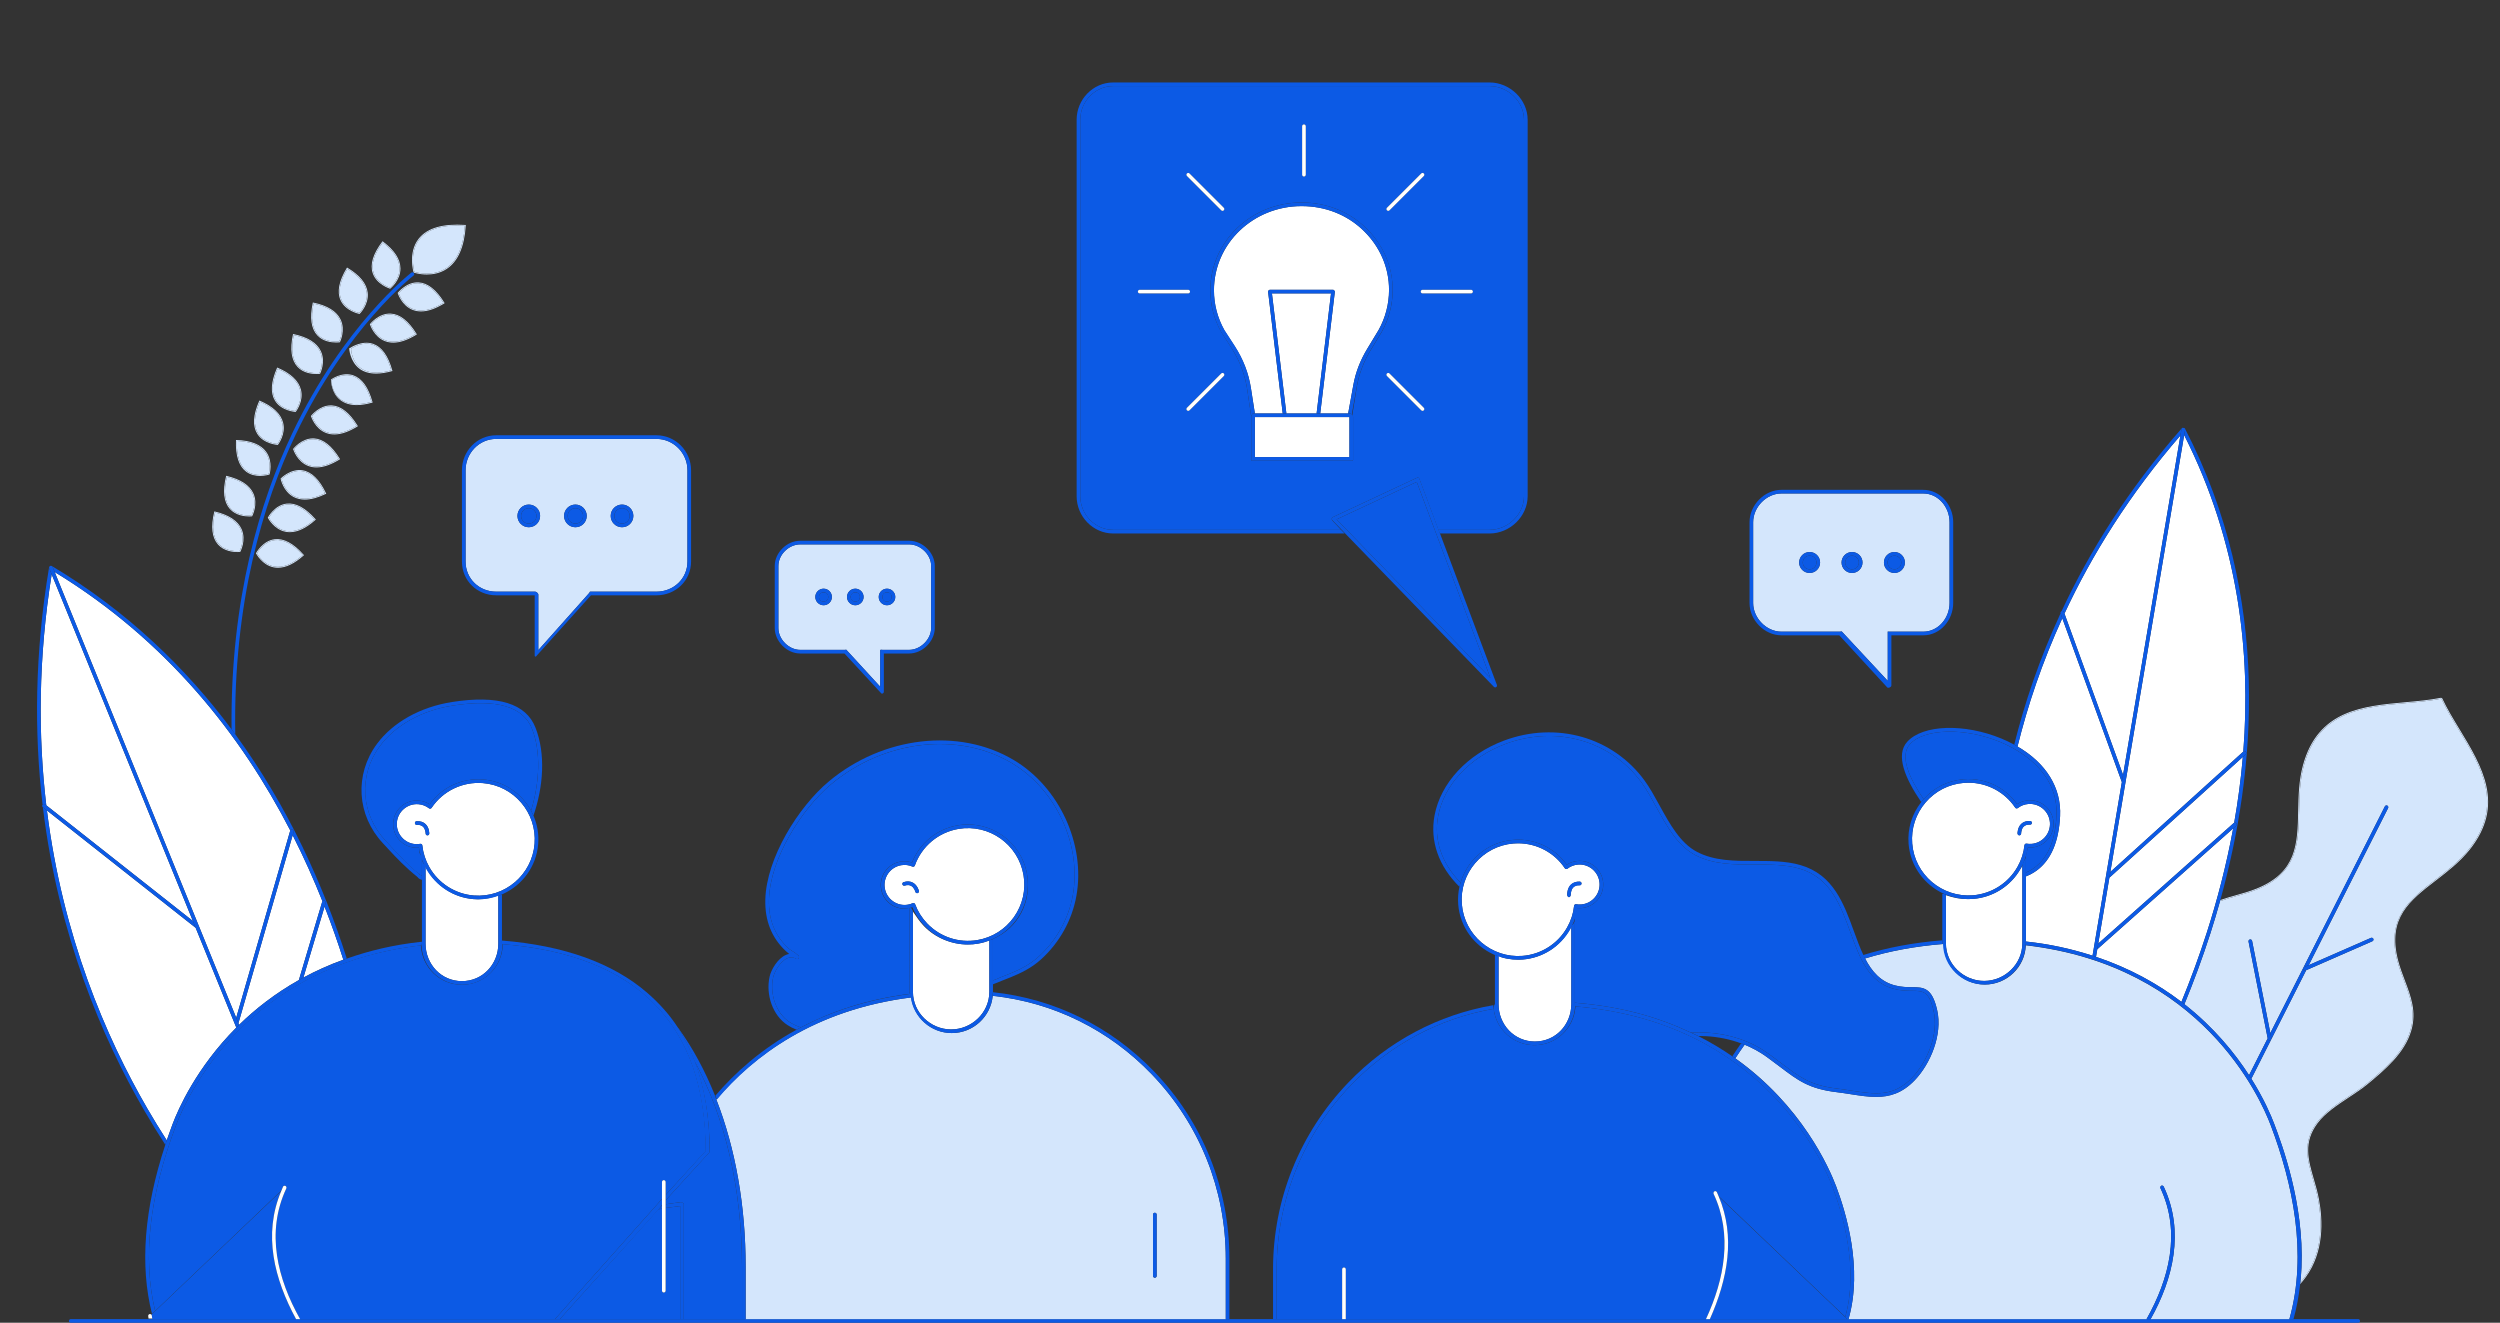 <?xml version="1.0" encoding="utf-8"?>
<!-- Generator: Adobe Illustrator 16.0.0, SVG Export Plug-In . SVG Version: 6.00 Build 0)  -->
<!DOCTYPE svg PUBLIC "-//W3C//DTD SVG 1.1//EN" "http://www.w3.org/Graphics/SVG/1.1/DTD/svg11.dtd">
<svg version="1.1" id="Layer_1" xmlns="http://www.w3.org/2000/svg" xmlns:xlink="http://www.w3.org/1999/xlink" x="0px" y="0px"
	 width="687.334px" height="363.671px" viewBox="0 0 687.334 363.671" enable-background="new 0 0 687.334 363.671"
	 xml:space="preserve">
<rect x="0" y="0" width="687.334" height="363.671" fill="#333333" stroke="none"/>
<g>
	<path fill="#D4E6FC" d="M19.458,363.172h628.895H19.458z"/>
	<path fill="#0C5AE5" d="M648.353,363.671H19.458c-0.276,0-0.5-0.224-0.5-0.5s0.224-0.5,0.5-0.5h628.895c0.276,0,0.5,0.224,0.5,0.5
		S648.629,363.671,648.353,363.671z"/>
</g>
<g>
	<path fill="none" d="M478.688,286.853c-3.004-1.109-6.241-1.782-9.704-1.978c-0.708-0.04-1.407-0.051-2.103-0.046
		c3.401,1.714,6.527,3.59,9.395,5.57C477.056,289.198,477.859,288.017,478.688,286.853z"/>
	<path fill="#0C5AE5" d="M366.135,142.553c0.029-0.159,0.134-0.295,0.28-0.363l23.157-10.834c0.127-0.06,0.272-0.062,0.4-0.01
		c0.129,0.053,0.23,0.237,0.279,0.368l5.214,13.957h14.083c5.014,0,9.454-4.24,9.454-9.254V32.925c0-5.014-4.44-9.254-9.454-9.254
		H306.058c-5.015,0-9.055,4.24-9.055,9.254v103.492c0,5.014,4.04,9.254,9.055,9.254h62.653l-2.443-2.6
		C366.155,142.956,366.106,142.711,366.135,142.553z M391.456,112.816c-0.098,0.098-0.226,0.146-0.354,0.146
		s-0.256-0.049-0.354-0.146l-9.433-9.433c-0.195-0.195-0.195-0.512,0-0.707s0.512-0.195,0.707,0l9.433,9.433
		C391.651,112.305,391.651,112.621,391.456,112.816z M404.948,80.171c0,0.276-0.224,0.5-0.5,0.5h-13.346c-0.276,0-0.5-0.224-0.5-0.5
		s0.224-0.5,0.5-0.5h13.346C404.725,79.671,404.948,79.895,404.948,80.171z M381.316,57.121l9.433-9.433
		c0.195-0.195,0.512-0.195,0.707,0s0.195,0.512,0,0.707l-9.433,9.433c-0.098,0.098-0.226,0.146-0.354,0.146
		s-0.256-0.049-0.354-0.146C381.121,57.633,381.121,57.316,381.316,57.121z M358.003,34.696c0-0.276,0.224-0.5,0.5-0.5
		s0.5,0.224,0.5,0.5v13.346c0,0.276-0.224,0.5-0.5,0.5s-0.5-0.224-0.5-0.5V34.696z M326.328,47.688c0.195-0.195,0.512-0.195,0.707,0
		l9.433,9.433c0.195,0.195,0.195,0.512,0,0.707c-0.098,0.098-0.226,0.146-0.354,0.146s-0.256-0.049-0.354-0.146l-9.433-9.433
		C326.133,48.2,326.133,47.884,326.328,47.688z M312.836,80.171c0-0.276,0.224-0.5,0.5-0.5h13.346c0.276,0,0.5,0.224,0.5,0.5
		s-0.224,0.5-0.5,0.5h-13.346C313.06,80.671,312.836,80.447,312.836,80.171z M336.468,103.384l-9.433,9.433
		c-0.098,0.098-0.226,0.146-0.354,0.146s-0.256-0.049-0.354-0.146c-0.195-0.195-0.195-0.512,0-0.707l9.433-9.433
		c0.195-0.195,0.512-0.195,0.707,0S336.663,103.188,336.468,103.384z M344.003,126.454v-11.891l-1.094-7.45
		c-0.616-4.053-2.043-7.874-4.281-11.356l-2.878-4.489c-1.968-3.523-2.995-7.376-2.995-11.444c0-13.395,11.247-24.152,25.066-24.152
		c0,0,0.045,0,0.046,0c6.668,0,12.949,2.406,17.688,7.012c4.742,4.607,7.348,10.636,7.338,17.105
		c-0.007,4.02-1.048,7.965-3.011,11.479l-3.092,5.098c-1.866,3.088-3.13,6.433-3.754,9.957l-1.264,7.953
		c0.047,0.076,0.23,0.156,0.23,0.252v11.928c0,0.276-0.521,0.217-0.798,0.217h-26.626
		C344.303,126.671,344.003,126.73,344.003,126.454z"/>
	<path fill="#0C5AE5" d="M306.058,146.671h63.623l-0.97-1h-62.653c-5.015,0-9.055-4.24-9.055-9.254V32.925
		c0-5.014,4.04-9.254,9.055-9.254h103.491c5.014,0,9.454,4.24,9.454,9.254v103.492c0,5.014-4.44,9.254-9.454,9.254h-14.083l0.375,1
		h13.708c5.565,0,10.454-4.688,10.454-10.254V32.925c0-5.565-4.889-10.254-10.454-10.254H306.058
		c-5.565,0-10.055,4.688-10.055,10.254v103.492C296.003,141.982,300.492,146.671,306.058,146.671z"/>
	<path fill="#D4E6FC" d="M600.567,276.084c8.103,6.362,13.844,13.444,17.778,19.517l5.116-10.127l-5.266-26.602
		c-0.054-0.271,0.122-0.533,0.394-0.587c0.263-0.053,0.534,0.123,0.587,0.394l5.017,25.347l31.484-62.317
		c0.124-0.247,0.425-0.344,0.672-0.221c0.246,0.125,0.345,0.425,0.221,0.672l-21.813,43.177l17.093-7.48
		c0.254-0.108,0.548,0.003,0.658,0.258c0.11,0.253-0.005,0.548-0.258,0.658l-18.201,7.966l-15.078,29.843
		c3.481,5.544,5.424,10.134,6.269,12.37c2.043,5.409,8.26,21.869,7.516,39.464c-0.061,1.427-0.175,2.825-0.32,4.209
		c0.437-0.509,0.866-1.035,1.278-1.601c2.769-3.801,5.637-10.598,3.572-21.4c-0.357-1.869-0.874-3.647-1.374-5.367
		c-1.523-5.239-2.963-10.188,1.07-15.601c2.092-2.808,5.466-5.036,8.729-7.191c1.835-1.212,3.567-2.356,5.04-3.574
		c4.55-3.76,10.212-8.438,11.985-14.717c1.422-5.038-0.136-9.155-1.784-13.514c-0.685-1.81-1.393-3.68-1.899-5.662
		c-3-11.727,3.566-16.78,10.519-22.132c3.235-2.49,6.581-5.065,9.266-8.447c9.661-12.168,3.311-22.637-2.83-32.762
		c-1.768-2.914-3.438-5.667-4.749-8.469l-0.166-0.084c-3.034,0.606-6.241,0.896-9.635,1.202
		c-11.794,1.063-23.989,2.163-28.052,17.159c-1.129,4.167-1.217,8.389-1.302,12.471c-0.183,8.771-0.355,17.056-11.574,21.599
		c-1.896,0.768-3.821,1.308-5.684,1.83c-1.535,0.431-3.039,0.855-4.484,1.391c-0.85,3.042-1.732,5.993-2.641,8.821
		C605.499,263.491,603.064,270.019,600.567,276.084z"/>
	<path fill="#D4E6FC" d="M676.22,200.525c-1.772-2.921-3.446-5.681-4.755-8.483l-0.019-0.039l-0.32-0.162l-0.042,0.009
		c-3.033,0.609-6.247,0.899-9.65,1.206c-11.879,1.071-24.162,2.179-28.271,17.344c-1.136,4.196-1.225,8.433-1.31,12.529
		c-0.189,9.063-0.353,16.892-11.418,21.372c-1.884,0.763-3.802,1.301-5.657,1.821c-1.48,0.416-2.934,0.825-4.334,1.333
		c-0.027,0.1-0.056,0.199-0.083,0.299c1.445-0.535,2.949-0.96,4.484-1.391c1.862-0.522,3.787-1.063,5.684-1.83
		c11.219-4.543,11.392-12.828,11.574-21.599c0.085-4.082,0.173-8.304,1.302-12.471c4.063-14.996,16.258-16.096,28.052-17.159
		c3.394-0.307,6.601-0.596,9.635-1.202l0.166,0.084c1.312,2.802,2.981,5.555,4.749,8.469c6.141,10.125,12.491,20.594,2.83,32.762
		c-2.685,3.382-6.03,5.957-9.266,8.447c-6.952,5.352-13.519,10.405-10.519,22.132c0.507,1.982,1.215,3.853,1.899,5.662
		c1.648,4.358,3.206,8.476,1.784,13.514c-1.773,6.278-7.436,10.957-11.985,14.717c-1.473,1.218-3.205,2.362-5.04,3.574
		c-3.263,2.155-6.637,4.384-8.729,7.191c-4.033,5.412-2.594,10.361-1.07,15.601c0.5,1.72,1.017,3.498,1.374,5.367
		c2.064,10.803-0.804,17.6-3.572,21.4c-0.412,0.565-0.842,1.092-1.278,1.601c-0.016,0.149-0.04,0.295-0.057,0.444
		c0.527-0.598,1.043-1.222,1.536-1.898c5.07-6.957,4.766-15.583,3.617-21.594c-0.359-1.881-0.879-3.665-1.38-5.391
		c-1.571-5.402-2.928-10.068,1.031-15.382c2.065-2.772,5.421-4.988,8.665-7.132c1.841-1.216,3.579-2.363,5.063-3.589
		c4.576-3.782,10.271-8.489,12.065-14.842c1.444-5.118-0.127-9.272-1.791-13.671c-0.682-1.803-1.387-3.666-1.891-5.636
		c-2.959-11.566,3.245-16.342,10.429-21.871c3.247-2.5,6.605-5.084,9.309-8.489C688.801,221.269,682.405,210.724,676.22,200.525z"/>
	<path fill="#0C5AE5" d="M633.883,266.81c-0.065,0.028-0.133,0.042-0.2,0.042c-0.192,0-0.376-0.111-0.458-0.3
		c-0.11-0.253,0.005-0.548,0.258-0.658l1.274-0.558l21.813-43.177c0.124-0.247,0.025-0.547-0.221-0.672
		c-0.247-0.123-0.548-0.026-0.672,0.221l-31.484,62.317l0.282,1.425c0.054,0.271-0.122,0.533-0.394,0.587
		c-0.032,0.007-0.065,0.01-0.098,0.01c-0.233,0-0.442-0.165-0.489-0.403l-0.033-0.17l-5.116,10.127
		c0.214,0.329,0.422,0.656,0.625,0.979l15.078-29.843L633.883,266.81z"/>
	<path fill="#0C5AE5" d="M623.984,286.047c0.032,0,0.065-0.003,0.098-0.01c0.271-0.054,0.447-0.316,0.394-0.587l-0.282-1.425
		l-5.017-25.347c-0.053-0.271-0.324-0.446-0.587-0.394c-0.271,0.054-0.447,0.316-0.394,0.587l5.266,26.602l0.033,0.17
		C623.542,285.882,623.751,286.047,623.984,286.047z"/>
	<path fill="#0C5AE5" d="M633.482,265.894c-0.253,0.11-0.368,0.405-0.258,0.658c0.082,0.188,0.266,0.3,0.458,0.3
		c0.067,0,0.135-0.014,0.2-0.042l0.166-0.072l18.201-7.966c0.253-0.11,0.368-0.405,0.258-0.658c-0.11-0.255-0.404-0.366-0.658-0.258
		l-17.093,7.48L633.482,265.894z"/>
	<path fill="#FFFFFF" d="M614.254,226.196c1.027-5.817,1.843-11.865,2.377-18.094l-36.691,33.213l-3.057,18.09l37.26-33.145
		C614.176,226.231,614.216,226.215,614.254,226.196z"/>
	<path fill="#FFFFFF" d="M600.5,119.621l-20.292,120.1l36.552-33.085C618.87,179.624,615.529,149.312,600.5,119.621z"/>
	<path fill="#FFFFFF" d="M566.994,169.979c-5.567,12.173-9.539,24.042-12.311,35.266c7.867,4.567,12.09,11.349,11.707,19.125
		c-0.346,7.045-2.507,12.077-6.423,14.958c-0.961,0.706-1.965,1.223-2.965,1.617v17.907c7,0.77,12.777,2.12,18.303,3.898
		l8.061-47.718L566.994,169.979z"/>
	<path fill="#FFFFFF" d="M567.59,168.69l16.113,44.344l15.765-93.313C585.392,136.024,575.083,152.608,567.59,168.69z"/>
	<path fill="#FFFFFF" d="M613.976,227.748l-37.359,33.233l-0.353,2.09c9.396,3.148,17.142,7.535,23.483,12.383
		c2.454-5.979,4.845-12.409,7.029-19.213C609.524,247.683,612.069,238.089,613.976,227.748z"/>
	<path fill="#0C5AE5" d="M567.451,168.309l0.139,0.382c7.493-16.082,17.802-32.666,31.878-48.969l0.3-1.771
		c0.02-0.114,0.082-0.207,0.162-0.279c-0.014,0.013-0.032,0.018-0.045,0.032c-14.679,16.731-25.356,33.784-33.086,50.313
		c0.005-0.002,0.007-0.006,0.012-0.007C567.071,167.915,567.357,168.05,567.451,168.309z"/>
	<path fill="#0C5AE5" d="M600.321,117.537c-0.019-0.003-0.035,0.007-0.053,0.006c0.021,0,0.041-0.005,0.062-0.003
		C600.327,117.54,600.324,117.538,600.321,117.537z"/>
	<path fill="#0C5AE5" d="M600.5,119.621c15.029,29.69,18.37,60.003,16.26,87.015l0.002-0.002c0.204-0.182,0.521-0.169,0.707,0.035
		c0.185,0.205,0.169,0.521-0.035,0.707l-0.803,0.727c-0.534,6.229-1.35,12.276-2.377,18.094c0.196-0.1,0.439-0.068,0.595,0.106
		c0.183,0.206,0.165,0.522-0.042,0.706l-0.831,0.739c-1.906,10.341-4.451,19.935-7.199,28.493
		c-2.185,6.804-4.575,13.233-7.029,19.213c0.275,0.209,0.552,0.419,0.82,0.63c2.497-6.065,4.932-12.593,7.152-19.509
		c0.908-2.828,1.791-5.779,2.641-8.821c0.027-0.1,0.056-0.199,0.083-0.299c9.692-34.89,14.412-83.085-9.738-129.652
		c-0.005-0.009-0.015-0.015-0.021-0.022c0.059,0.098,0.09,0.214,0.069,0.336L600.5,119.621z"/>
	<path fill="#0C5AE5" d="M600.538,117.619c0.013,0.009,0.021,0.022,0.034,0.033C600.56,117.642,600.552,117.628,600.538,117.619z"/>
	<path fill="#0C5AE5" d="M600.026,117.603c0.03-0.017,0.062-0.033,0.096-0.043C600.087,117.569,600.058,117.585,600.026,117.603z"/>
	<path fill="#0C5AE5" d="M554.684,205.244c2.771-11.224,6.743-23.093,12.311-35.266l-0.482-1.328
		c-0.001-0.004-0.001-0.007-0.002-0.011c-5.772,12.456-9.879,24.607-12.731,36.091C554.087,204.897,554.386,205.071,554.684,205.244
		z"/>
	<path fill="#0C5AE5" d="M566.994,169.979l16.371,45.054l0.338-1.998L567.59,168.69l-0.139-0.382
		c-0.094-0.259-0.38-0.394-0.641-0.299c-0.005,0.001-0.007,0.005-0.012,0.007c-0.247,0.098-0.374,0.37-0.289,0.623
		c0.001,0.004,0.001,0.007,0.002,0.011L566.994,169.979z"/>
	<path fill="#0C5AE5" d="M617.434,207.376c0.204-0.186,0.22-0.502,0.035-0.707c-0.186-0.204-0.503-0.217-0.707-0.035l-0.002,0.002
		l-36.552,33.085l-0.269,1.595l36.691-33.213L617.434,207.376z"/>
	<path fill="#0C5AE5" d="M614.807,227.009c0.207-0.184,0.225-0.5,0.042-0.706c-0.155-0.175-0.398-0.206-0.595-0.106
		c-0.038,0.019-0.078,0.035-0.111,0.064l-37.26,33.145l-0.267,1.576l37.359-33.233L614.807,227.009z"/>
	<path fill="#0C5AE5" d="M599.468,119.722l-15.765,93.313l-0.338,1.998l-8.062,47.718c0.323,0.104,0.64,0.215,0.96,0.321l0.353-2.09
		l0.267-1.576l3.057-18.09l0.269-1.595l20.292-120.1l0.254-1.505c0.021-0.122-0.011-0.238-0.069-0.336
		c-0.029-0.05-0.067-0.092-0.112-0.128c-0.013-0.011-0.021,0.041-0.034,0.032c-0.058-0.038-0.122-0.014-0.194-0.014
		c-0.005,0-0.009,0-0.014,0c-0.021,0-0.041-0.063-0.062-0.063c-0.051,0-0.1-0.031-0.146-0.016c-0.034,0.01-0.065,0.01-0.096,0.026
		c-0.036,0.02-0.066,0.032-0.097,0.06c-0.08,0.072-0.143,0.161-0.162,0.275L599.468,119.722z"/>
	<path fill="#D4E6FC" d="M122.719,73.703c3.004-2.019,4.711-5.927,5.074-11.618c-6.027-0.388-10.215,0.84-12.457,3.656
		c-2.793,3.511-1.579,8.397-1.413,9.006C114.504,74.924,119.019,76.189,122.719,73.703z"/>
	<path fill="#D4E6FC" d="M113.721,74.943l0.061,0.021c0.027,0.01,1.541,0.511,3.57,0.511c1.666,0,3.68-0.338,5.505-1.563
		c3.095-2.077,4.843-6.093,5.194-11.935l0.007-0.124l-0.123-0.009c-6.179-0.417-10.483,0.837-12.794,3.742
		c-3.049,3.831-1.455,9.242-1.438,9.296L113.721,74.943z M115.336,65.741c2.242-2.816,6.43-4.044,12.457-3.656
		c-0.363,5.691-2.07,9.6-5.074,11.618c-3.7,2.486-8.215,1.221-8.796,1.044C113.757,74.139,112.543,69.252,115.336,65.741z"/>
	<path fill="#D4E6FC" d="M102.699,74.994c0.925,2.816,4.033,3.946,4.513,4.105c0.371-0.312,2.671-2.361,2.64-5.307
		c-0.024-2.423-1.581-4.816-4.628-7.117C102.796,69.906,101.946,72.705,102.699,74.994z"/>
	<path fill="#D4E6FC" d="M107.203,79.359l0.062,0.018l0.051-0.039c0.027-0.021,2.819-2.233,2.786-5.545
		c-0.024-2.531-1.649-5.019-4.827-7.393l-0.1-0.074l-0.075,0.1c-2.537,3.342-3.425,6.251-2.639,8.646
		C103.5,78.234,107.166,79.349,107.203,79.359z M109.852,73.793c0.031,2.945-2.269,4.995-2.64,5.307
		c-0.479-0.159-3.588-1.289-4.513-4.105c-0.753-2.289,0.097-5.088,2.524-8.318C108.271,68.977,109.827,71.37,109.852,73.793z"/>
	<path fill="#D4E6FC" d="M93.853,82.433c1.212,2.703,4.424,3.505,4.917,3.613c0.337-0.35,2.409-2.628,2.071-5.554
		c-0.277-2.406-2.076-4.624-5.345-6.595C93.419,77.364,92.866,80.235,93.853,82.433z"/>
	<path fill="#D4E6FC" d="M98.788,86.305l0.063,0.012l0.047-0.045c0.025-0.024,2.571-2.516,2.192-5.806
		c-0.29-2.515-2.164-4.818-5.573-6.847l-0.106-0.063l-0.063,0.106c-2.176,3.589-2.755,6.575-1.722,8.875
		C94.988,85.573,98.75,86.298,98.788,86.305z M100.841,80.492c0.338,2.926-1.734,5.204-2.071,5.554
		c-0.493-0.108-3.705-0.91-4.917-3.613c-0.986-2.197-0.434-5.068,1.644-8.535C98.765,75.868,100.563,78.086,100.841,80.492z"/>
	<path fill="#D4E6FC" d="M87.449,92.067c2.029,2.155,5.325,1.864,5.829,1.804c0.204-0.44,1.416-3.272,0.14-5.926
		c-1.051-2.183-3.476-3.689-7.209-4.481C85.381,87.419,85.798,90.313,87.449,92.067z"/>
	<path fill="#D4E6FC" d="M92.399,94.167c0.588,0,0.969-0.056,0.98-0.057l0.063-0.01l0.029-0.058
		c0.017-0.031,1.606-3.219,0.171-6.204c-1.096-2.281-3.622-3.844-7.506-4.645l-0.122-0.025L85.99,83.29
		c-0.881,4.104-0.45,7.114,1.278,8.95C88.835,93.903,91.113,94.167,92.399,94.167z M93.418,87.945
		c1.276,2.653,0.064,5.485-0.14,5.926c-0.504,0.061-3.8,0.352-5.829-1.804c-1.651-1.755-2.068-4.648-1.24-8.604
		C89.942,84.256,92.367,85.763,93.418,87.945z"/>
	<path fill="#D4E6FC" d="M109.609,80.596c0.155,0.459,1.228,3.347,3.981,4.391c2.266,0.854,5.062,0.279,8.313-1.721
		c-2.126-3.437-4.423-5.247-6.829-5.38c-0.094-0.005-0.187-0.007-0.279-0.007C111.979,77.879,109.922,80.22,109.609,80.596z"/>
	<path fill="#D4E6FC" d="M122.142,83.413l0.104-0.065l-0.064-0.106c-2.189-3.58-4.576-5.466-7.094-5.604
		c-3.335-0.192-5.694,2.826-5.717,2.856l-0.039,0.051l0.018,0.061c0.011,0.035,1.054,3.439,4.15,4.614
		c0.707,0.269,1.462,0.402,2.264,0.402C117.645,85.621,119.78,84.883,122.142,83.413z M115.074,77.886
		c2.406,0.133,4.703,1.943,6.829,5.38c-3.251,2-6.047,2.575-8.313,1.721c-2.754-1.044-3.826-3.932-3.981-4.391
		c0.313-0.376,2.369-2.717,5.186-2.717C114.888,77.879,114.98,77.881,115.074,77.886z"/>
	<path fill="#D4E6FC" d="M101.976,89.181c0.155,0.459,1.228,3.347,3.981,4.391c2.267,0.859,5.061,0.28,8.313-1.721
		c-2.126-3.437-4.423-5.247-6.829-5.38c-0.094-0.005-0.187-0.007-0.279-0.007C104.345,86.464,102.288,88.805,101.976,89.181z"/>
	<path fill="#D4E6FC" d="M114.508,91.998l0.104-0.065l-0.064-0.106c-2.189-3.58-4.576-5.466-7.094-5.604
		c-3.332-0.18-5.693,2.825-5.717,2.856l-0.039,0.051l0.018,0.061c0.011,0.035,1.054,3.439,4.15,4.614
		c0.707,0.269,1.462,0.402,2.263,0.402C110.011,94.206,112.146,93.468,114.508,91.998z M107.44,86.471
		c2.406,0.133,4.703,1.943,6.829,5.38c-3.252,2.001-6.046,2.58-8.313,1.721c-2.754-1.044-3.826-3.932-3.981-4.391
		c0.313-0.376,2.369-2.717,5.186-2.717C107.254,86.464,107.347,86.466,107.44,86.471z"/>
	<path fill="#D4E6FC" d="M75.828,110.055c1.557,2.522,4.844,2.896,5.347,2.938c0.288-0.39,2.046-2.92,1.328-5.775
		c-0.59-2.35-2.663-4.313-6.162-5.84C74.735,105.086,74.563,108.005,75.828,110.055z"/>
	<path fill="#D4E6FC" d="M81.227,113.247l0.064,0.003l0.04-0.05c0.022-0.028,2.221-2.83,1.415-6.042
		c-0.615-2.456-2.775-4.494-6.42-6.061l-0.114-0.049l-0.05,0.114c-1.688,3.842-1.871,6.878-0.547,9.023
		C77.364,113.019,81.188,113.245,81.227,113.247z M82.503,107.217c0.718,2.855-1.04,5.386-1.328,5.775
		c-0.503-0.042-3.79-0.415-5.347-2.938c-1.266-2.05-1.093-4.969,0.513-8.678C79.84,102.903,81.913,104.867,82.503,107.217z"/>
	<path fill="#D4E6FC" d="M91.225,111.709c-2.973-0.167-5.143,2.32-5.466,2.71c0.155,0.459,1.228,3.347,3.981,4.39
		c2.266,0.858,5.062,0.279,8.313-1.72C95.928,113.652,93.631,111.842,91.225,111.709z"/>
	<path fill="#D4E6FC" d="M98.396,117.171l-0.064-0.106c-2.189-3.58-4.576-5.466-7.094-5.604c-0.098-0.006-0.195-0.008-0.292-0.008
		c-3.169,0-5.403,2.834-5.426,2.864l-0.039,0.051l0.018,0.061c0.011,0.035,1.054,3.439,4.15,4.614
		c0.707,0.269,1.463,0.402,2.264,0.402c1.882,0,4.017-0.738,6.379-2.208L98.396,117.171z M89.74,118.809
		c-2.754-1.043-3.826-3.931-3.981-4.39c0.323-0.39,2.493-2.877,5.466-2.71c2.406,0.133,4.703,1.943,6.829,5.38
		C94.802,119.088,92.006,119.667,89.74,118.809z"/>
	<path fill="#D4E6FC" d="M70.926,119.125c1.555,2.521,4.844,2.896,5.347,2.938c0.289-0.39,2.046-2.92,1.328-5.776
		c-0.59-2.349-2.662-4.313-6.161-5.839C69.834,114.156,69.661,117.075,70.926,119.125z"/>
	<path fill="#D4E6FC" d="M76.324,122.318l0.064,0.003l0.04-0.05c0.022-0.028,2.221-2.83,1.415-6.043
		c-0.615-2.455-2.775-4.494-6.419-6.06l-0.114-0.049l-0.05,0.114c-1.688,3.842-1.871,6.878-0.547,9.023
		C72.462,122.09,76.286,122.316,76.324,122.318z M77.601,116.287c0.718,2.856-1.039,5.387-1.328,5.776
		c-0.503-0.043-3.792-0.417-5.347-2.938c-1.265-2.05-1.092-4.969,0.514-8.677C74.938,111.975,77.011,113.938,77.601,116.287z"/>
	<path fill="#D4E6FC" d="M86.323,120.78c-0.094-0.005-0.188-0.007-0.279-0.007c-2.817,0-4.874,2.34-5.187,2.717
		c0.155,0.459,1.228,3.347,3.981,4.39c2.267,0.859,5.062,0.28,8.313-1.72C91.026,122.724,88.729,120.913,86.323,120.78z"/>
	<path fill="#D4E6FC" d="M93.495,126.242l-0.064-0.106c-2.189-3.58-4.576-5.466-7.094-5.604c-0.098-0.006-0.195-0.008-0.292-0.008
		c-3.169,0-5.403,2.834-5.426,2.864l-0.039,0.051l0.018,0.061c0.011,0.035,1.054,3.439,4.15,4.614
		c0.707,0.269,1.463,0.402,2.264,0.402c1.882,0,4.017-0.738,6.379-2.208L93.495,126.242z M84.839,127.88
		c-2.754-1.043-3.826-3.931-3.981-4.39c0.313-0.377,2.369-2.717,5.187-2.717c0.092,0,0.186,0.002,0.279,0.007
		c2.406,0.133,4.703,1.943,6.829,5.38C89.9,128.16,87.105,128.739,84.839,127.88z"/>
	<path fill="#D4E6FC" d="M107.591,101.827c-1.095-3.89-2.803-6.264-5.079-7.055c-2.801-0.973-5.584,0.812-6.001,1.096
		c0.022,0.484,0.257,3.556,2.615,5.318C101.067,102.638,103.915,102.851,107.591,101.827z"/>
	<path fill="#D4E6FC" d="M107.779,102.034l0.119-0.034l-0.033-0.119c-1.116-4.045-2.89-6.517-5.271-7.345
		c-3.146-1.093-6.38,1.145-6.411,1.168l-0.18,0.038v0.063c0,0.036,0.191,3.597,2.844,5.58c1.183,0.885,2.746,1.327,4.549,1.327
		C104.683,102.713,106.189,102.486,107.779,102.034z M96.511,95.868c0.417-0.284,3.2-2.068,6.001-1.096
		c2.276,0.791,3.984,3.165,5.079,7.055c-3.676,1.023-6.523,0.811-8.465-0.641C96.768,99.424,96.533,96.353,96.511,95.868z"/>
	<path fill="#D4E6FC" d="M82.004,100.728c2.031,2.156,5.325,1.862,5.828,1.803c0.204-0.439,1.416-3.271,0.14-5.926
		c-1.051-2.183-3.476-3.689-7.21-4.481C79.934,96.079,80.352,98.974,82.004,100.728z"/>
	<path fill="#D4E6FC" d="M86.953,102.826c0.588,0,0.969-0.056,0.98-0.057l0.063-0.01l0.029-0.058
		c0.017-0.031,1.606-3.219,0.171-6.203c-1.097-2.282-3.622-3.845-7.507-4.646l-0.122-0.025l-0.025,0.121
		c-0.88,4.104-0.45,7.114,1.279,8.949C83.389,102.563,85.667,102.826,86.953,102.826z M87.972,96.604
		c1.276,2.654,0.064,5.486-0.14,5.926c-0.503,0.06-3.797,0.354-5.828-1.803c-1.652-1.754-2.07-4.648-1.242-8.604
		C84.496,92.915,86.921,94.422,87.972,96.604z"/>
	<path fill="#D4E6FC" d="M97.065,103.431c-2.801-0.977-5.585,0.811-6.001,1.096c0.022,0.484,0.257,3.557,2.615,5.319
		c1.939,1.448,4.786,1.663,8.464,0.64C101.05,106.596,99.341,104.222,97.065,103.431z"/>
	<path fill="#D4E6FC" d="M102.451,110.658l-0.033-0.119c-1.116-4.045-2.89-6.517-5.271-7.345c-3.144-1.092-6.157,1.145-6.188,1.168
		l0.044,0.038v0.063c0,0.036-0.031,3.597,2.621,5.58c1.182,0.885,2.635,1.327,4.437,1.327c1.288,0,2.705-0.227,4.295-0.679
		L102.451,110.658z M93.68,109.846c-2.358-1.763-2.593-4.835-2.615-5.319c0.416-0.285,3.2-2.072,6.001-1.096
		c2.275,0.791,3.984,3.165,5.078,7.055C98.466,111.509,95.619,111.294,93.68,109.846z"/>
	<path fill="#D4E6FC" d="M63.37,139.751c1.97,2.214,5.276,2.01,5.776,1.968c0.217-0.435,1.508-3.231,0.307-5.92
		c-0.988-2.212-3.37-3.786-7.081-4.683C61.434,135.046,61.77,137.951,63.37,139.751z"/>
	<path fill="#D4E6FC" d="M68.521,141.993c0.438,0,0.71-0.032,0.721-0.033l0.063-0.008l0.03-0.057
		c0.018-0.031,1.696-3.172,0.347-6.196c-1.032-2.312-3.513-3.945-7.374-4.855l-0.12-0.028l-0.029,0.121
		c-0.996,4.076-0.65,7.099,1.025,8.981C64.813,141.748,67.304,141.993,68.521,141.993z M69.453,135.799
		c1.201,2.688-0.09,5.485-0.307,5.92c-0.5,0.042-3.807,0.246-5.776-1.968c-1.601-1.8-1.937-4.705-0.998-8.635
		C66.083,132.013,68.465,133.587,69.453,135.799z"/>
	<path fill="#D4E6FC" d="M78.824,138.712c-2.941,0.351-4.665,3.177-4.915,3.615c0.232,0.426,1.789,3.084,4.682,3.635
		c2.384,0.447,5.033-0.603,7.89-3.136C83.792,139.812,81.212,138.429,78.824,138.712z"/>
	<path fill="#D4E6FC" d="M86.832,142.848l-0.082-0.094c-2.776-3.146-5.444-4.581-7.958-4.29c-3.305,0.396-5.118,3.77-5.136,3.804
		l-0.03,0.057l0.028,0.058c0.017,0.032,1.634,3.205,4.888,3.825c0.374,0.071,0.755,0.106,1.142,0.106
		c2.18,0,4.548-1.134,7.056-3.384L86.832,142.848z M78.591,145.962c-2.893-0.551-4.449-3.209-4.682-3.635
		c0.25-0.438,1.974-3.265,4.915-3.615c2.388-0.283,4.968,1.1,7.656,4.114C83.624,145.359,80.975,146.409,78.591,145.962z"/>
	<path fill="#D4E6FC" d="M60.115,149.534c1.969,2.214,5.274,2.012,5.775,1.968c0.217-0.435,1.509-3.23,0.308-5.919
		c-0.988-2.212-3.37-3.786-7.081-4.683C58.179,144.83,58.515,147.734,60.115,149.534z"/>
	<path fill="#D4E6FC" d="M65.266,151.776c0.438,0,0.71-0.032,0.721-0.033l0.063-0.008l0.03-0.057
		c0.018-0.031,1.697-3.172,0.347-6.195c-1.031-2.312-3.512-3.945-7.373-4.855l-0.12-0.028l-0.029,0.121
		c-0.996,4.076-0.65,7.098,1.025,8.981C61.558,151.531,64.048,151.776,65.266,151.776z M66.198,145.583
		c1.201,2.688-0.091,5.484-0.308,5.919c-0.501,0.044-3.807,0.246-5.775-1.968c-1.601-1.8-1.937-4.704-0.998-8.634
		C62.828,141.797,65.21,143.371,66.198,145.583z"/>
	<path fill="#D4E6FC" d="M75.569,148.496c-2.941,0.351-4.665,3.177-4.915,3.615c0.232,0.426,1.789,3.084,4.682,3.635
		c2.382,0.448,5.033-0.603,7.89-3.136C80.536,149.596,77.954,148.211,75.569,148.496z"/>
	<path fill="#D4E6FC" d="M75.537,148.248c-3.305,0.396-5.118,3.77-5.136,3.804l-0.03,0.057l0.028,0.058
		c0.017,0.032,1.634,3.205,4.888,3.825c0.374,0.071,0.755,0.106,1.142,0.106c2.18,0,4.548-1.134,7.056-3.384l0.093-0.082
		l-0.082-0.094C80.719,149.392,78.052,147.961,75.537,148.248z M75.336,155.746c-2.893-0.551-4.449-3.209-4.682-3.635
		c0.25-0.438,1.974-3.265,4.915-3.615c2.385-0.285,4.967,1.1,7.656,4.114C80.369,155.144,77.718,156.194,75.336,155.746z"/>
	<path fill="#D4E6FC" d="M67.835,129.494c2.374,1.771,5.571,0.912,6.053,0.767c0.125-0.469,0.829-3.469-0.889-5.861
		c-1.412-1.967-4.062-3.031-7.877-3.163C64.993,125.274,65.905,128.053,67.835,129.494z"/>
	<path fill="#D4E6FC" d="M67.687,129.695c1.209,0.902,2.617,1.149,3.8,1.149c1.427,0,2.524-0.36,2.544-0.367l0.061-0.021
		l0.019-0.062c0.011-0.034,1.024-3.448-0.905-6.14c-1.476-2.057-4.234-3.158-8.198-3.273l-0.124-0.004l-0.005,0.124
		C64.721,125.297,65.666,128.188,67.687,129.695z M72.999,124.399c1.718,2.393,1.014,5.393,0.889,5.861
		c-0.481,0.146-3.679,1.005-6.053-0.767c-1.93-1.441-2.842-4.22-2.713-8.258C68.938,121.368,71.587,122.433,72.999,124.399z"/>
	<path fill="#D4E6FC" d="M83.141,129.547c-2.925-0.475-5.36,1.768-5.722,2.12c0.105,0.473,0.868,3.457,3.497,4.784
		c2.162,1.093,5.003,0.812,8.447-0.836C87.612,131.975,85.519,129.933,83.141,129.547z"/>
	<path fill="#D4E6FC" d="M89.696,135.732l-0.053-0.112c-1.801-3.791-3.976-5.917-6.464-6.32c-3.295-0.531-5.962,2.211-5.987,2.239
		l-0.045,0.047l0.012,0.063c0.007,0.035,0.687,3.531,3.643,5.025c0.896,0.453,1.902,0.679,3.013,0.679
		c1.688,0,3.618-0.522,5.771-1.566L89.696,135.732z M80.916,136.451c-2.629-1.327-3.392-4.312-3.497-4.784
		c0.361-0.353,2.797-2.595,5.722-2.12c2.378,0.386,4.472,2.428,6.223,6.068C85.919,137.263,83.078,137.544,80.916,136.451z"/>
	<path fill="#0C5AE5" d="M81.194,119.685c14.089-29.689,32.319-43.784,32.502-43.924c0.22-0.167,0.263-0.48,0.095-0.7
		c-0.167-0.219-0.48-0.261-0.7-0.096c-0.184,0.141-18.577,14.349-32.774,44.236c-8.736,18.391-17.027,45.421-16.654,81.294
		c0.34,0.457,0.685,0.911,1.019,1.369C64.08,165.517,72.409,138.196,81.194,119.685z"/>
	<path fill="#D4E6FC" d="M545.7,270.688c-6.184,0-11.218-4.995-11.293-11.161c-7.824,0.625-15.071,1.973-21.639,3.988
		c1.842,3.572,4.252,6.376,8.225,7.406c1.778,0.462,3.301,0.475,4.645,0.486c3.202,0.028,5.516,0.049,6.946,6.273
		c1.57,6.839-1.921,14.903-6.183,19.335c-3.427,3.563-6.896,4.561-10.594,4.561c-2.228,0.001-4.538-0.361-6.974-0.742
		c-1.254-0.196-2.55-0.399-3.884-0.561c-7.577-0.912-10.604-3.208-15.617-7.013c-1.088-0.826-2.271-1.723-3.615-2.693
		c-1.883-1.357-3.912-2.467-6.064-3.348c-0.882,1.229-1.731,2.481-2.556,3.752c18.292,12.981,25.821,30.168,27.733,35.23
		c2.634,6.974,7.413,22.469,3.394,36.469h81.93c6.213-11,9.532-23.83,3.836-35.982c-0.117-0.25-0.009-0.588,0.241-0.705
		c0.248-0.116,0.548,0.051,0.665,0.301c5.777,12.324,2.552,25.387-3.621,36.387h38.159c5.037-18,0.923-37.262-5.131-53.287
		c-2.918-7.725-19.079-43.896-67.327-49.488C556.729,265.908,551.772,270.688,545.7,270.688z"/>
	<path fill="#0C5AE5" d="M477.098,290.972c0.824-1.271,1.674-2.522,2.556-3.752c-0.318-0.129-0.642-0.248-0.965-0.367
		c-0.829,1.164-1.633,2.346-2.412,3.547C476.552,290.589,476.826,290.78,477.098,290.972z"/>
	<path fill="#0C5AE5" d="M632.435,352.623c0.146-1.384,0.26-2.782,0.32-4.209c0.744-17.595-5.473-34.055-7.516-39.464
		c-0.845-2.236-2.787-6.826-6.269-12.37c-0.203-0.323-0.411-0.65-0.625-0.979c-3.935-6.072-9.676-13.154-17.778-19.517
		c-0.269-0.211-0.545-0.421-0.82-0.63c-6.342-4.848-14.088-9.234-23.483-12.383c-0.32-0.106-0.636-0.217-0.958-0.321
		c-5.525-1.778-11.303-3.129-18.303-3.898v0.536c0,0.158-0.02,0.312-0.025,0.468c48.248,5.593,64.409,41.804,67.327,49.528
		c6.054,16.025,10.167,35.287,5.13,53.287h1.127c0.849-3,1.447-6.254,1.816-9.523C632.395,352.998,632.419,352.772,632.435,352.623z
		"/>
	<path fill="#0C5AE5" d="M512.769,263.515c6.567-2.016,13.615-3.363,21.439-3.988c0-0.047-0.205-0.092-0.205-0.139v-0.863
		c-8,0.634-15.186,2.013-21.881,4.08C512.269,262.913,512.615,263.217,512.769,263.515z"/>
	<path fill="#0C5AE5" d="M565.393,224.32c0.605-12.315-10.621-18.314-15.476-20.322c-9.738-4.027-20.873-3.75-24.823,0.617
		c-2.896,3.204-0.218,9.251,3.781,15.109c2.838-3.188,6.721-5.137,10.992-5.479c5.794-0.466,11.364,2.143,14.714,6.823
		c0.894-0.584,1.923-0.936,3.007-1.022c3.563-0.303,6.711,2.387,6.998,5.959c0.287,3.573-2.387,6.713-5.959,6.999
		c-0.374,0.03-0.743,0.028-1.103-0.005c-0.111,0.801-0.521,1.581-0.521,2.35v4.51c1-0.346,1.611-0.778,2.379-1.343
		C563.04,235.821,565.062,231.045,565.393,224.32z"/>
	<path fill="#0C5AE5" d="M528.622,219.994c0.08-0.095,0.171-0.177,0.253-0.27c-3.999-5.858-6.678-11.905-3.781-15.109
		c3.95-4.367,15.085-4.645,24.823-0.617c4.854,2.008,16.081,8.007,15.476,20.322c-0.331,6.725-2.353,11.501-6.011,14.195
		c-0.768,0.564-1.379,0.997-2.379,1.343v1.086c1-0.395,2.004-0.911,2.965-1.617c3.916-2.881,6.078-7.913,6.424-14.958
		c0.383-7.776-3.841-14.558-11.708-19.125c-0.298-0.173-0.597-0.347-0.905-0.514c-1.098-0.593-2.253-1.149-3.479-1.656
		c-10.269-4.247-21.666-3.866-25.947,0.871c-3.27,3.616-0.615,10.048,3.863,16.577C528.353,220.348,528.477,220.165,528.622,219.994
		z"/>
	<path fill="#FFFFFF" d="M542.506,247.139c-0.446,0.036-1.089,0.054-1.53,0.054c-2.021,0-3.973-0.381-5.973-1.061v13.256
		c0,5.68,4.82,10.3,10.5,10.3s10.5-4.62,10.5-10.3v-21.464c0,0.3-0.289,0.601-0.455,0.894
		C552.847,243.589,547.97,246.7,542.506,247.139z"/>
	<path fill="#0C5AE5" d="M534.003,259.388c0,0.047,0.205,0.092,0.205,0.139c0.076,6.166,5.209,11.161,11.393,11.161
		c6.072,0,11.08-4.819,11.328-10.832c0.006-0.156,0.074-0.31,0.074-0.468v-0.536v-17.907v-1.086v-4.51c0,0.883-1,1.742-1,2.575
		v21.464c0,5.68-4.82,10.3-10.5,10.3s-10.5-4.62-10.5-10.3v-13.256c0-0.129,0-0.272-1-0.422v12.814V259.388z"/>
	<path fill="#FFFFFF" d="M542.426,246.143c5.133-0.413,9.713-3.335,12.251-7.817c1.045-1.845,1.689-3.845,1.915-5.945
		c0.015-0.139,0.087-0.265,0.198-0.348c0.111-0.082,0.253-0.116,0.391-0.09c0.434,0.081,0.893,0.102,1.366,0.065
		c1.464-0.117,2.795-0.799,3.747-1.918c0.953-1.119,1.413-2.541,1.296-4.005c-0.242-3.023-2.906-5.278-5.922-5.043
		c-1.067,0.087-2.07,0.475-2.901,1.122c-0.109,0.085-0.248,0.126-0.387,0.099c-0.138-0.021-0.259-0.1-0.337-0.215
		c-2.878-4.302-7.721-6.856-12.855-6.856c-0.411,0-0.825,0.017-1.24,0.05c-4.129,0.332-7.881,2.25-10.564,5.4
		c-2.683,3.151-3.979,7.161-3.647,11.29C526.419,240.451,533.91,246.814,542.426,246.143z M558.164,225.717
		c0.275,0.016,0.486,0.251,0.471,0.527c-0.015,0.275-0.228,0.51-0.527,0.471c-0.733-0.038-1.314,0.134-1.718,0.521
		c-0.706,0.68-0.706,1.871-0.706,1.882c0.005,0.276-0.216,0.553-0.491,0.553c-0.003,0-0.006,0-0.009,0
		c-0.272,0-0.495-0.263-0.5-0.535c-0.001-0.064-0.015-1.609,1.014-2.598C556.308,225.95,557.144,225.667,558.164,225.717z"/>
	<path fill="#0C5AE5" d="M535.4,246.132c1.808,0.68,3.752,1.061,5.773,1.061c0.441,0,0.886-0.018,1.332-0.054
		c5.464-0.438,10.339-3.55,13.041-8.321c0.166-0.293,0.307-0.594,0.453-0.894c0.408-0.833,0.741-1.692,1-2.575
		c0.226-0.769,0.412-1.549,0.523-2.35c0.359,0.033,0.729,0.035,1.104,0.005c3.572-0.286,6.246-3.426,5.959-6.999
		c-0.287-3.572-3.436-6.262-6.998-5.959c-1.084,0.087-2.113,0.438-3.007,1.022c-3.35-4.681-8.92-7.289-14.714-6.823
		c-4.271,0.343-8.154,2.291-10.992,5.479c-0.082,0.093-0.173,0.175-0.253,0.27c-0.146,0.171-0.27,0.354-0.407,0.528
		c-2.568,3.271-3.811,7.317-3.476,11.489c0.496,6.188,4.373,11.298,9.661,13.698C534.729,245.859,535.061,246.003,535.4,246.132z
		 M529.383,220.642c2.684-3.15,6.436-5.068,10.564-5.4c0.415-0.033,0.829-0.05,1.24-0.05c5.135,0,9.978,2.555,12.855,6.856
		c0.078,0.115,0.199,0.193,0.337,0.215c0.139,0.027,0.277-0.014,0.387-0.099c0.831-0.647,1.834-1.035,2.901-1.122
		c3.016-0.235,5.68,2.02,5.922,5.043c0.117,1.464-0.343,2.886-1.296,4.005c-0.952,1.119-2.283,1.801-3.747,1.918
		c-0.474,0.036-0.933,0.016-1.366-0.065c-0.138-0.026-0.279,0.008-0.391,0.09c-0.111,0.083-0.184,0.209-0.198,0.348
		c-0.226,2.101-0.87,4.101-1.915,5.945c-2.538,4.482-7.118,7.404-12.251,7.817c-8.516,0.672-16.007-5.691-16.69-14.211
		C525.404,227.803,526.7,223.793,529.383,220.642z"/>
	<path fill="#0C5AE5" d="M555.697,226.516c-1.028,0.989-1.015,2.556-1.014,2.62c0.005,0.272,0.228,0.535,0.5,0.535
		c0.003,0,0.006,0,0.009,0c0.275,0,0.496-0.276,0.491-0.553c0-0.011,0-1.18,0.706-1.859c0.403-0.389,0.984-0.571,1.718-0.533
		c0.3,0.039,0.513-0.201,0.527-0.477c0.016-0.275-0.195-0.514-0.471-0.529C557.144,225.67,556.308,225.928,555.697,226.516z"/>
	<path fill="#0C5AE5" d="M594.896,326.265c-0.117-0.251-0.417-0.397-0.665-0.281c-0.25,0.117-0.358,0.475-0.241,0.725
		c5.696,12.152,2.377,24.963-3.836,35.963h1.121C597.448,351.671,600.674,338.589,594.896,326.265z"/>
	<path fill="#FFFFFF" d="M83.419,268.757c3.367-1.816,7.02-3.475,10.978-4.912c-1.517-4.762-3.228-9.644-5.163-14.598
		L83.419,268.757z"/>
	<path fill="#FFFFFF" d="M12.902,222.821c4.335,34.593,16.205,62.312,27.635,82.014c1.753,3.021,3.529,5.918,5.311,8.688
		c0.509-1.49,1.043-2.993,1.617-4.513c1.507-3.989,6.501-15.457,17.5-26.492l-11.171-27.426L12.902,222.821z"/>
	<path fill="#FFFFFF" d="M12.73,221.412l40.3,31.803l-38.823-95.318C10.503,181.029,10.456,202.26,12.73,221.412z"/>
	<path fill="#FFFFFF" d="M88.655,247.79c-2.386-5.99-5.104-12.072-8.189-18.159L65.552,281.31l0.183,0.448
		c4.473-4.366,9.899-8.634,16.437-12.313l6.413-21.521C88.6,247.873,88.628,247.831,88.655,247.79z"/>
	<path fill="#FFFFFF" d="M79.8,228.331c0.001-0.004,0.005-0.007,0.006-0.012c-13.485-26.151-33.898-52.238-64.775-71.052
		l49.912,122.546L79.8,228.331z"/>
	<path fill="#0C5AE5" d="M12.401,221.152l0.329,0.26c-2.274-19.152-2.228-40.383,1.477-63.516l-0.678-1.663
		c-0.042-0.104-0.039-0.211-0.013-0.313c-0.004,0.016-0.015,0.026-0.018,0.041c-3.987,23.804-4.103,45.619-1.796,65.271
		C11.876,221.019,12.187,220.984,12.401,221.152z"/>
	<path fill="#0C5AE5" d="M13.576,155.784c0.013-0.021,0.024-0.041,0.04-0.061C13.601,155.743,13.589,155.763,13.576,155.784z"/>
	<path fill="#0C5AE5" d="M14.012,155.547c0.012,0.001,0.023,0.007,0.035,0.008C14.035,155.554,14.023,155.548,14.012,155.547z"/>
	<path fill="#0C5AE5" d="M14.455,155.856l0.575,1.411c30.877,18.813,51.29,44.9,64.775,71.052c0.082-0.257,0.354-0.41,0.613-0.33
		c0.266,0.076,0.418,0.354,0.342,0.619l-0.295,1.022c3.085,6.087,5.804,12.169,8.189,18.159c0.12-0.175,0.335-0.265,0.551-0.203
		c0.265,0.079,0.415,0.357,0.337,0.622l-0.31,1.038c1.936,4.954,3.646,9.836,5.163,14.598c0.313-0.114,0.624-0.23,0.941-0.342
		c-6.271-19.685-15.896-41.437-30.657-61.639c-0.334-0.458-0.679-0.912-1.019-1.369c-12.521-16.806-28.633-32.475-49.414-44.88
		c-0.009-0.005-0.02-0.004-0.028-0.009C14.321,155.659,14.408,155.742,14.455,155.856z"/>
	<path fill="#0C5AE5" d="M13.782,155.591c-0.016,0.007-0.023,0.022-0.038,0.031c0.018-0.011,0.03-0.025,0.05-0.033
		C13.79,155.591,13.786,155.589,13.782,155.591z"/>
	<path fill="#0C5AE5" d="M45.848,313.522c-1.781-2.77-3.558-5.666-5.311-8.688c-11.43-19.702-23.3-47.421-27.635-82.014
		l-1.114-0.879c4.25,35.218,16.291,63.412,27.885,83.395c1.905,3.284,3.839,6.417,5.776,9.406
		C45.584,314.335,45.708,313.933,45.848,313.522z"/>
	<path fill="#0C5AE5" d="M12.902,222.821l40.892,32.271l-0.764-1.877l-40.3-31.803l-0.329-0.26c-0.215-0.168-0.525-0.134-0.698,0.08
		c-0.001,0.001-0.003,0.001-0.004,0.003c-0.171,0.217-0.134,0.531,0.083,0.702l0.006,0.005L12.902,222.821z"/>
	<path fill="#0C5AE5" d="M80.466,229.631l0.295-1.022c0.076-0.266-0.076-0.543-0.342-0.619c-0.26-0.08-0.531,0.073-0.613,0.33
		c-0.001,0.005-0.005,0.008-0.006,0.012l-14.857,51.482l0.609,1.496L80.466,229.631z"/>
	<path fill="#0C5AE5" d="M89.543,248.209c0.078-0.265-0.072-0.543-0.337-0.622c-0.216-0.062-0.431,0.028-0.551,0.203
		c-0.027,0.041-0.056,0.083-0.071,0.134l-6.413,21.521c0.411-0.231,0.828-0.461,1.248-0.688l5.814-19.51L89.543,248.209z"/>
	<path fill="#0C5AE5" d="M13.529,156.233l0.678,1.663l38.823,95.318l0.764,1.877l11.171,27.426c0.253-0.253,0.511-0.507,0.77-0.76
		l-0.183-0.448l-0.609-1.496L15.03,157.268l-0.575-1.411c-0.047-0.114-0.134-0.197-0.235-0.25c-0.054-0.028-0.111-0.045-0.173-0.052
		c-0.012-0.001-0.023-0.007-0.035-0.008c-0.069-0.003-0.14,0.007-0.208,0.035c-0.004,0.001-0.006,0.005-0.01,0.007
		c-0.02,0.008-0.032,0.022-0.05,0.033c-0.049,0.028-0.093,0.061-0.128,0.102c-0.016,0.02-0.027,0.04-0.04,0.061
		c-0.027,0.043-0.047,0.088-0.06,0.137C13.49,156.022,13.487,156.13,13.529,156.233z"/>
	<path fill="#0C5AE5" d="M250.003,249.544c0,0.057-0.209,0.126-0.428,0.163c-1.713,0.29-3.331-0.102-4.748-1.107
		c-1.417-1.005-2.308-2.5-2.599-4.211c-0.6-3.534,1.812-6.897,5.344-7.498c1.073-0.18,2.168-0.093,3.178,0.251
		c2.097-5.362,6.88-9.262,12.591-10.232c8.973-1.521,17.51,4.53,19.035,13.5c1.275,7.506-2.373,14.693-9.373,17.738v11.385
		c1-0.295,1.453-0.582,2.17-0.86c0.791-0.308,1.581-0.614,2.364-0.936c2.65-1.086,5.452-2.405,7.981-4.685
		c4.936-4.45,8.29-10.473,9.443-16.958c2.449-13.775-4.596-29.029-16.751-36.271c-14.716-8.768-35.159-6.379-49.714,5.805
		c-8.174,6.84-16.799,20.579-17.084,31.73c-0.141,5.479,1.647,9.922,5.313,13.324c0.777,0.721,1.69,0.988,2.715,1.988
		c0.001,0,0.001,0,0.002,0c0.234,0,0.306,0.516,0.16,0.75c-0.146,0.234-0.454,0.334-0.689,0.189
		c-0.45-0.281-0.903-0.406-1.369-0.406c-0.343,0-0.69,0.083-1.05,0.234c-1.893,0.797-3.563,3.606-3.929,5.267
		c-1.022,4.647,0.89,9.919,4.446,12.259c0.988,0.65,2.056,1.136,3.141,1.517c8.3-4.354,18.098-7.737,30.076-9.253
		c-0.006-0.168-0.227-0.334-0.227-0.505V249.544z"/>
	<path fill="#0C5AE5" d="M220.153,282.481c-1.085-0.381-2.152-0.865-3.141-1.516c-3.557-2.34-5.469-7.609-4.446-12.257
		c0.365-1.66,2.036-4.466,3.929-5.263c0.359-0.151,0.707-0.227,1.05-0.227c0.466,0,0.919,0.14,1.369,0.421
		c0.235,0.145,0.543,0.015,0.689-0.22c0.146-0.234,0.074-0.75-0.16-0.75c-0.001,0-0.001,0-0.002,0c-1.024-1-1.938-1.268-2.715-1.988
		c-3.666-3.402-5.454-7.875-5.313-13.354c0.285-11.152,8.91-24.876,17.084-31.716c14.555-12.184,34.998-14.565,49.714-5.798
		c12.155,7.242,19.2,22.499,16.751,36.274c-1.153,6.485-4.507,12.51-9.443,16.96c-2.529,2.279-5.33,3.6-7.98,4.686
		c-0.783,0.321-1.574,0.629-2.365,0.936c-0.717,0.279-1.17,0.566-2.17,0.861v1.084c1-0.35,1.695-0.687,2.532-1.012
		c0.797-0.311,1.593-0.619,2.381-0.942c2.734-1.121,5.628-2.486,8.272-4.868c5.1-4.599,8.565-10.822,9.758-17.524
		c2.52-14.17-4.724-29.859-17.224-37.306c-15.073-8.979-35.991-6.553-50.868,5.896c-8.344,6.983-17.148,21.038-17.441,32.472
		c-0.148,5.778,1.747,10.537,5.634,14.143c0.291,0.271,0.6,0.536,0.925,0.796c-0.288,0.049-0.577,0.133-0.864,0.254
		c-2.306,0.971-4.104,4.091-4.518,5.97c-1.125,5.113,0.925,10.71,4.874,13.308c0.808,0.531,1.659,0.952,2.526,1.305
		C219.375,282.896,219.761,282.687,220.153,282.481z"/>
	<path fill="#D4E6FC" d="M316.676,295.378c-11.793-12.281-27.138-19.808-43.745-21.588c-0.54,5.731-5.364,10.232-11.235,10.232
		c-5.72,0-10.442-4.275-11.183-9.796c-26.701,3.392-43.544,16.183-53.564,28.079c5.284,13.537,8.055,29.373,8.055,45.86v14.505h132
		V346.02C337.003,327.041,329.812,309.056,316.676,295.378z M317.503,351.292c-0.276,0-0.5-0.224-0.5-0.5v-16.867
		c0-0.276,0.224-0.5,0.5-0.5s0.5,0.224,0.5,0.5v16.867C318.003,351.068,317.779,351.292,317.503,351.292z"/>
	<path fill="#0C5AE5" d="M272.952,273.79c16.607,1.78,31.931,9.307,43.724,21.588c13.136,13.678,20.327,31.663,20.327,50.642v16.651
		h1V346.02c0-19.238-7.29-37.469-20.605-51.335c-11.971-12.466-27.553-20.101-44.416-21.895
		C272.979,273.128,272.983,273.461,272.952,273.79z"/>
	<path fill="#0C5AE5" d="M197.08,302.306c10.021-11.896,26.736-24.688,53.438-28.079c-0.044-0.329-0.071-0.661-0.087-0.998
		c-11.979,1.515-21.979,4.898-30.278,9.253c-0.393,0.205-0.778,0.415-1.163,0.625c-9.638,5.26-16.922,11.809-22.328,18.143
		C196.804,301.6,196.941,301.952,197.08,302.306z"/>
	<path fill="#FFFFFF" d="M266.107,259.677c-4.46,0-8.972-1.81-12.116-5.093c-1.131-1.179-1.988-2.503-2.988-3.943v22.082
		c0,5.68,4.82,10.3,10.5,10.3s10.5-4.62,10.5-10.3v-14.138c-1,0.38-2.036,0.672-3.125,0.857
		C267.953,259.6,267.028,259.677,266.107,259.677z"/>
	<path fill="#0C5AE5" d="M273.003,269.532v-11.385c0,0.152-1,0.307-1,0.438v14.138c0,5.68-4.82,10.3-10.5,10.3s-10.5-4.62-10.5-10.3
		v-22.082c0-0.396-0.392-0.797-0.561-1.211c-0.14,0.05,0.561,0.074-0.439,0.114v23.179c0,0.171,0.221,0.337,0.227,0.506
		c0.016,0.337,0.145,0.669,0.188,0.998c0.739,5.521,5.518,9.796,11.237,9.796c5.871,0,10.731-4.501,11.271-10.232
		c0.031-0.329,0.06-0.662,0.062-1c0.001-0.022,0.015-0.045,0.015-0.067v-2.106V269.532z"/>
	<path fill="#FFFFFF" d="M278.758,252.145c2.395-3.376,3.331-7.484,2.637-11.567c-1.434-8.426-9.453-14.121-17.879-12.682
		c-5.524,0.938-10.118,4.795-11.991,10.063c-0.046,0.131-0.145,0.237-0.272,0.292s-0.271,0.055-0.399-0.001
		c-0.964-0.425-2.032-0.554-3.087-0.373c-2.989,0.508-5.008,3.354-4.5,6.344c0.246,1.447,1.042,2.713,2.24,3.563
		c1.199,0.85,2.654,1.186,4.104,0.937c0.468-0.079,0.908-0.214,1.309-0.399c0.066-0.03,0.139-0.046,0.21-0.046
		c0.064,0,0.13,0.013,0.19,0.038c0.129,0.053,0.229,0.157,0.278,0.288c0.736,1.981,1.853,3.762,3.318,5.291
		c3.563,3.72,8.718,5.427,13.797,4.563C272.795,257.762,276.362,255.521,278.758,252.145z M252.267,245.544
		c-0.039,0.01-0.078,0.014-0.116,0.014c-0.226,0-0.431-0.154-0.486-0.383c-0.003-0.011-0.282-1.127-1.143-1.612
		c-0.484-0.272-1.084-0.299-1.786-0.08c-0.266,0.086-0.545-0.063-0.627-0.326c-0.083-0.264,0.063-0.545,0.326-0.627
		c0.981-0.311,1.852-0.251,2.587,0.167c1.24,0.706,1.601,2.185,1.615,2.248C252.7,245.212,252.534,245.479,252.267,245.544z"/>
	<path fill="#0C5AE5" d="M282.381,240.409c-1.525-8.97-10.061-15.021-19.033-13.5c-5.711,0.971-10.488,4.87-12.585,10.232
		c-1.01-0.344-2.092-0.431-3.165-0.251c-3.532,0.601-5.918,3.964-5.318,7.498c0.291,1.711,1.231,3.206,2.648,4.211
		c1.417,1.006,3.137,1.397,4.85,1.107c0.219-0.037,0.421-0.106,0.629-0.163c0.146-0.04,0.3-0.064,0.439-0.114
		c0.169,0.414,0.36,0.814,0.561,1.211c0.728,1.44,1.655,2.765,2.786,3.943c3.145,3.283,7.455,5.093,11.915,5.093
		c0.921,0,1.848-0.077,2.772-0.234c1.089-0.186,2.133-0.478,3.127-0.857c0.342-0.131,0.67-0.285,1-0.438
		C279.613,255.103,283.656,247.915,282.381,240.409z M254.915,253.893c-1.466-1.529-2.582-3.31-3.318-5.291
		c-0.049-0.131-0.149-0.235-0.278-0.288c-0.061-0.025-0.126-0.038-0.19-0.038c-0.071,0-0.144,0.016-0.21,0.046
		c-0.4,0.186-0.841,0.32-1.309,0.399c-1.449,0.249-2.904-0.087-4.104-0.937c-1.198-0.851-1.994-2.116-2.24-3.563
		c-0.508-2.99,1.511-5.836,4.5-6.344c1.055-0.181,2.123-0.052,3.087,0.373c0.128,0.056,0.271,0.056,0.399,0.001
		s0.227-0.161,0.272-0.292c1.873-5.269,6.467-9.125,11.991-10.063c8.426-1.439,16.445,4.256,17.879,12.682
		c0.694,4.083-0.242,8.191-2.637,11.567c-2.396,3.376-5.963,5.617-10.046,6.312C263.633,259.319,258.478,257.612,254.915,253.893z"
		/>
	<path fill="#0C5AE5" d="M251.021,242.696c-0.735-0.418-1.605-0.478-2.587-0.167c-0.263,0.082-0.409,0.363-0.326,0.627
		c0.082,0.263,0.361,0.412,0.627,0.326c0.702-0.219,1.302-0.192,1.786,0.08c0.86,0.485,1.14,1.602,1.143,1.612
		c0.056,0.229,0.261,0.383,0.486,0.383c0.038,0,0.077-0.004,0.116-0.014c0.268-0.064,0.434-0.332,0.37-0.6
		C252.622,244.881,252.262,243.402,251.021,242.696z"/>
	<path fill="#0C5AE5" d="M317.503,333.425c-0.276,0-0.5,0.224-0.5,0.5v16.867c0,0.276,0.224,0.5,0.5,0.5s0.5-0.224,0.5-0.5v-16.867
		C318.003,333.648,317.779,333.425,317.503,333.425z"/>
	<path fill="#0C5AE5" d="M467.12,283.824c0.634,0,1.273,0.016,1.921,0.053c6.555,0.37,12.362,2.348,17.261,5.88
		c1.354,0.975,2.542,1.877,3.636,2.707c4.879,3.702,7.823,5.938,15.132,6.817c1.352,0.162,2.657,0.366,3.919,0.564
		c6.46,1.011,11.563,1.811,16.692-3.523c4.075-4.237,7.42-11.925,5.929-18.417c-1.254-5.457-2.933-5.471-5.98-5.498
		c-1.401-0.012-2.99-0.025-4.888-0.518c-6.995-1.815-9.413-8.457-11.973-15.488c-2.71-7.442-5.512-15.138-14.06-17.606
		c-3.839-1.109-8.115-1.104-12.264-1.096c-5.581,0.016-11.349,0.02-16.376-2.62c-4.85-2.545-7.841-7.986-10.733-13.248
		c-1.34-2.438-2.605-4.74-4.003-6.653c-8.461-11.572-23.514-15.849-37.456-10.636c-9.798,3.66-16.884,11.261-18.49,19.835
		c-1.224,6.526,0.968,12.956,6.17,18.306c1.885-6.35,7.501-11.216,14.487-11.776c5.778-0.475,11.365,2.142,14.715,6.823
		c0.894-0.584,1.923-0.936,3.006-1.022c3.556-0.313,6.712,2.386,6.999,5.959s-2.387,6.713-5.959,6.999
		c-0.373,0.031-0.833,0.028-1.192-0.006c-0.111,0.801-0.609,1.58-0.609,2.349v23.685c13,1.036,23.105,4.07,31.854,8.191
		C465.575,283.85,466.386,283.824,467.12,283.824z"/>
	<path fill="#0C5AE5" d="M401.557,242.683c-5.202-5.35-7.394-11.779-6.17-18.306c1.606-8.574,8.692-16.175,18.49-19.835
		c13.942-5.213,28.995-0.937,37.456,10.636c1.397,1.913,2.663,4.216,4.003,6.653c2.893,5.262,5.884,10.703,10.733,13.248
		c5.027,2.64,10.795,2.636,16.376,2.62c4.148-0.008,8.425-0.014,12.264,1.096c8.548,2.469,11.35,10.164,14.06,17.606
		c2.56,7.031,4.978,13.673,11.973,15.488c1.897,0.492,3.486,0.506,4.888,0.518c3.048,0.027,4.727,0.041,5.98,5.498
		c1.491,6.492-1.854,14.18-5.929,18.417c-5.129,5.334-10.232,4.534-16.692,3.523c-1.262-0.198-2.567-0.402-3.919-0.564
		c-7.309-0.88-10.253-3.115-15.132-6.817c-1.094-0.83-2.282-1.732-3.636-2.707c-4.898-3.532-10.706-5.51-17.261-5.88
		c-0.647-0.037-1.287-0.053-1.921-0.053c-0.734,0-1.458,0.025-2.176,0.06c0.656,0.309,1.301,0.624,1.938,0.945
		c0.695-0.005,1.395,0.006,2.103,0.046c3.463,0.195,6.7,0.868,9.704,1.978c0.323,0.119,0.646,0.238,0.965,0.367
		c2.152,0.881,4.182,1.99,6.064,3.348c1.345,0.971,2.527,1.867,3.615,2.693c5.014,3.805,8.04,6.101,15.617,7.013
		c1.334,0.161,2.63,0.364,3.884,0.561c2.436,0.381,4.746,0.743,6.974,0.742c3.698,0,7.167-0.997,10.594-4.561
		c4.262-4.432,7.753-12.496,6.183-19.335c-1.431-6.225-3.744-6.245-6.946-6.273c-1.344-0.012-2.866-0.024-4.645-0.486
		c-3.973-1.03-6.383-3.834-8.225-7.406c-0.153-0.298-0.302-0.602-0.447-0.91c-0.964-2.03-1.782-4.264-2.613-6.545
		c-2.795-7.677-5.686-15.615-14.722-18.226c-3.977-1.147-8.334-1.128-12.543-1.135c-5.449,0.015-11.101,0.019-15.909-2.505
		c-4.583-2.406-7.5-7.713-10.321-12.845c-1.356-2.467-2.637-4.797-4.073-6.762c-8.726-11.938-24.242-16.351-38.612-10.983
		c-10.125,3.783-17.452,11.672-19.124,20.588c-1.318,7.035,1.109,13.946,6.849,19.615
		C401.336,243.426,401.446,243.054,401.557,242.683z"/>
	<path fill="#0C5AE5" d="M471.137,328.249c-0.117-0.25-0.009-0.588,0.241-0.705c0.248-0.117,0.548-0.029,0.665,0.221
		c0.173,0.369,0.331,0.729,0.488,1.101l34.79,33.184c3.842-13.361-0.845-28.735-3.426-35.571
		c-2.986-7.904-19.844-45.545-70.75-49.783c-0.338,5.931-5.255,10.654-11.269,10.654c-5.786,0-10.564-4.374-11.217-9.988
		c-14.839,2.576-28.532,9.818-39.231,20.96c-13.137,13.679-20.426,31.664-20.426,50.643v13.708h18v-13.705
		c0-0.276,0.224-0.5,0.5-0.5s0.5,0.224,0.5,0.5v13.705h99.02C474.116,351.671,476.382,339.439,471.137,328.249z"/>
	<path fill="#0C5AE5" d="M504.831,326.202c-1.912-5.063-9.441-22.209-27.733-35.19c-0.271-0.191-0.546-0.403-0.821-0.593
		c-2.867-1.98-5.993-3.866-9.395-5.58c-0.637-0.321-1.369-0.642-2.025-0.95c-8.748-4.121-18.854-7.16-31.854-8.196v0.356
		c0,0.218,0.066,0.431,0.055,0.645c50.906,4.238,67.808,41.878,70.794,49.782c2.581,6.835,7.29,22.287,3.448,35.648l0.51,0.547
		h0.415C512.244,348.671,507.465,333.176,504.831,326.202z"/>
	<path fill="#0C5AE5" d="M351.003,362.671v-13.708c0-18.979,7.289-36.964,20.426-50.643c10.699-11.142,24.365-18.384,39.204-20.96
		c-0.039-0.33-0.045-0.666-0.054-1.004c-15.089,2.597-29.004,9.948-39.879,21.271c-13.316,13.865-20.697,32.097-20.697,51.335
		v13.708H351.003z"/>
	<path fill="#FFFFFF" d="M418.684,263.8c-0.446,0.036-0.678,0.054-1.119,0.054c-2.021,0-4.562-0.381-5.562-1.062v13.257
		c0,5.68,4.32,10.3,10,10.3s10-4.62,10-10.3v-21.463c0,0.3-0.199,0.602-0.365,0.894C428.935,260.251,424.146,263.361,418.684,263.8z
		"/>
	<path fill="#0C5AE5" d="M410.66,277.36c0.652,5.614,5.431,9.988,11.217,9.988c6.014,0,10.843-4.725,11.181-10.655
		c0.012-0.214-0.055-0.427-0.055-0.645v-0.356v-23.685c0,0.884,0,1.744-1,2.578v21.463c0,5.68-4.32,10.3-10,10.3s-10-4.62-10-10.3
		v-13.257c-1-0.128-1-0.271-1-0.422v13.679c0,0.104-0.2,0.204-0.197,0.308C410.814,276.694,410.621,277.03,410.66,277.36z"/>
	<path fill="#FFFFFF" d="M418.604,262.804c5.132-0.412,9.712-3.335,12.252-7.816c1.044-1.844,1.688-3.845,1.913-5.946
		c0.015-0.139,0.087-0.265,0.198-0.348s0.253-0.115,0.391-0.09c0.435,0.081,0.895,0.102,1.367,0.065
		c3.022-0.243,5.285-2.899,5.043-5.923c-0.243-3.022-2.915-5.292-5.923-5.043c-1.066,0.087-2.069,0.475-2.9,1.122
		c-0.11,0.084-0.25,0.124-0.387,0.099c-0.138-0.021-0.259-0.1-0.337-0.215c-2.878-4.302-7.721-6.856-12.855-6.856
		c-0.413,0-0.826,0.017-1.241,0.05c-8.52,0.684-14.895,8.171-14.211,16.69S410.106,263.471,418.604,262.804z M434.341,242.378
		c0.275,0.016,0.486,0.251,0.471,0.527c-0.015,0.274-0.223,0.499-0.527,0.471c-0.735-0.04-1.314,0.134-1.717,0.521
		c-0.706,0.68-0.706,2.039-0.706,2.051c0.005,0.277-0.215,0.723-0.491,0.723c-0.003,0-0.006,0-0.009,0
		c-0.272,0-0.495-0.432-0.5-0.705c-0.001-0.064-0.016-1.693,1.013-2.683C432.484,242.695,433.319,242.33,434.341,242.378z"/>
	<path fill="#0C5AE5" d="M411.577,262.792c1.808,0.681,3.753,1.062,5.774,1.062c0.441,0,0.886-0.018,1.332-0.054
		c5.463-0.438,10.338-3.549,13.042-8.32c0.165-0.292,0.306-0.594,0.452-0.894c0.408-0.834,0.741-1.694,1-2.578
		c0.226-0.769,0.411-1.548,0.522-2.349c0.359,0.034,0.731,0.037,1.104,0.006c3.572-0.286,6.246-3.426,5.959-6.999
		s-3.443-6.271-6.999-5.959c-1.083,0.087-2.112,0.438-3.006,1.022c-3.35-4.682-8.937-7.298-14.715-6.823
		c-6.986,0.561-12.603,5.427-14.487,11.776c-0.11,0.371-0.221,0.743-0.305,1.125c-0.344,1.559-0.469,3.193-0.335,4.865
		c0.496,6.188,4.372,11.297,9.66,13.697C410.906,262.521,411.237,262.664,411.577,262.792z M416.124,231.902
		c0.415-0.033,0.828-0.05,1.241-0.05c5.135,0,9.978,2.555,12.855,6.856c0.078,0.115,0.199,0.193,0.337,0.215
		c0.137,0.025,0.276-0.015,0.387-0.099c0.831-0.647,1.834-1.035,2.9-1.122c3.008-0.249,5.68,2.021,5.923,5.043
		c0.242,3.023-2.021,5.68-5.043,5.923c-0.473,0.036-0.933,0.016-1.367-0.065c-0.138-0.025-0.279,0.007-0.391,0.09
		s-0.184,0.209-0.198,0.348c-0.226,2.102-0.869,4.103-1.913,5.946c-2.54,4.481-7.12,7.404-12.252,7.816
		c-8.497,0.667-16.007-5.691-16.69-14.211S407.604,232.586,416.124,231.902z"/>
	<path fill="#0C5AE5" d="M431.874,243.177c-1.028,0.989-1.014,2.725-1.013,2.789c0.005,0.273,0.228,0.705,0.5,0.705
		c0.003,0,0.006,0,0.009,0c0.276,0,0.496-0.445,0.491-0.723c0-0.012,0-1.265,0.706-1.944c0.402-0.388,0.981-0.614,1.717-0.575
		c0.305,0.029,0.513-0.223,0.527-0.497c0.016-0.276-0.195-0.524-0.471-0.54C433.319,242.343,432.484,242.589,431.874,243.177z"/>
	<path fill="#FFFFFF" d="M369.503,348.466c-0.276,0-0.5,0.224-0.5,0.5v13.705h1v-13.705
		C370.003,348.689,369.779,348.466,369.503,348.466z"/>
	<path fill="#0C5AE5" d="M507.321,362.124l-34.79-33.148c4.684,11.046,2.473,22.695-2.431,33.695h37.709L507.321,362.124z"/>
	<path fill="#FFFFFF" d="M472.531,328.936c-0.157-0.371-0.315-0.781-0.488-1.15c-0.117-0.251-0.417-0.378-0.665-0.261
		c-0.25,0.117-0.358,0.484-0.241,0.734c5.245,11.19,2.979,23.412-2.114,34.412h1.078
		C475.004,351.671,477.215,339.981,472.531,328.936z"/>
	<path fill="#0C5AE5" d="M114.077,233.063c-1.729-0.139-3.303-0.943-4.429-2.266s-1.669-3.003-1.53-4.732s0.943-3.303,2.266-4.429
		c1.323-1.127,3.006-1.671,4.733-1.53c1.083,0.086,2.112,0.438,3.006,1.021c3.351-4.684,8.949-7.302,14.715-6.823
		c5.755,0.462,10.582,3.845,13.162,8.57c2.39-7.774,2.739-16.219,0.287-22.463c-2.418-6.161-9.776-8.323-21.874-6.417
		c-8.447,1.329-15.729,5.387-19.979,11.132c-5.939,8.027-5.28,18.741,1.604,26.053c0.445,0.474,0.934,1.007,1.459,1.58
		c2.122,2.316,4.763,5.2,7.601,7.443h0.148c0.207,0.163-0.242,0.306,0.758,0.458v-5.254c-1-0.769-0.561-1.549-0.672-2.35
		C114.971,233.093,114.451,233.095,114.077,233.063z"/>
	<path fill="#0C5AE5" d="M116.003,240.661c-1-0.152-0.551-0.295-0.758-0.458h-0.074c-2.838-2.243-5.516-5.127-7.638-7.443
		c-0.525-0.573-1.032-1.106-1.478-1.58c-6.884-7.312-7.552-18.025-1.612-26.053c4.25-5.745,11.527-9.803,19.975-11.132
		c12.098-1.906,19.453,0.256,21.871,6.417c2.452,6.244,2.102,14.688-0.288,22.463c0.241,0.443,0.466,0.897,0.667,1.362
		c2.721-7.947,3.4-16.933,0.551-24.19c-2.613-6.657-10.335-9.027-22.962-7.04c-8.703,1.37-16.223,5.571-20.628,11.524
		c-6.231,8.424-5.541,19.664,1.68,27.334c0.443,0.47,0.929,1,1.45,1.57c2.146,2.343,4.966,5.259,7.866,7.553
		c0.417,0.33,0.378,0.633,1.378,0.917V240.661z"/>
	<path fill="#0C5AE5" d="M190.901,291.669c2.756,7.207,4.217,15.536,4.217,24.953c0,0.124-0.144,0.243-0.227,0.335l-11.889,13.062
		v1.078l3.977-0.574c0.15-0.023,0.516,0.021,0.625,0.115c0.11,0.095,0.398,0.233,0.398,0.379v31.654h16v-14.505
		C204.003,327.074,199.372,307.065,190.901,291.669z"/>
	<polygon fill="#0C5AE5" points="182.262,331.126 182.136,331.266 182.262,331.247 	"/>
	<path fill="#0C5AE5" d="M190.901,291.669c8.471,15.396,13.102,35.405,13.102,56.497v14.505h1v-14.505
		c0-16.487-2.768-32.323-8.053-45.86c-0.139-0.354-0.211-0.706-0.353-1.057c-2.78-6.895-6.144-13.181-10.121-18.603
		c-0.046-0.063-0.145-0.115-0.191-0.177C188.125,285.298,189.636,288.36,190.901,291.669z"/>
	<path fill="#0C5AE5" d="M183.003,332.108v22.754c0,0.276-0.224,0.5-0.5,0.5s-0.5-0.224-0.5-0.5v-22.605l-1.051,0.257
		l-27.023,30.157h33.074v-31.074L183.003,332.108z"/>
	<polygon fill="#0C5AE5" points="182.262,331.247 182.136,331.266 181.081,332.434 182.262,332.257 	"/>
	<path fill="#0C5AE5" d="M187.669,330.638c-0.109-0.094-0.459-0.139-0.609-0.115l-4.057,0.574v1.012l4-0.512v31.074h1v-31.654
		C188.003,330.871,187.779,330.732,187.669,330.638z"/>
	<path fill="#0C5AE5" d="M182.003,329.634v-4.678c0-0.276,0.224-0.5,0.5-0.5s0.5,0.224,0.5,0.5v3.57l11.051-12.097
		c-0.068-34.785-18.799-53.877-55.82-56.842c-0.076,6.165-5.077,11.159-11.261,11.159h0.015c-6.072,0-11.02-4.819-11.268-10.832
		c-48.248,5.593-64.405,41.724-67.323,49.448c-7.38,19.538-9.248,36.653-5.739,51.058l34.661-33.066
		c0.157-0.37,0.317-0.74,0.489-1.11c0.119-0.251,0.418-0.357,0.666-0.241c0.25,0.117,0.358,0.495,0.241,0.745
		c-5.688,12.132-2.391,24.923,3.8,35.923h70.066L182.003,329.634z"/>
	<polygon fill="#0C5AE5" points="181.081,332.514 182.007,331.306 182.003,331.126 182.003,329.634 152.581,362.671 
		153.929,362.671 	"/>
	<path fill="#0C5AE5" d="M42.659,360.421c-3.509-14.404-1.639-31.52,5.741-51.058c2.918-7.725,19.229-43.855,67.477-49.448
		c-0.006-0.156,0.126-0.311,0.126-0.468v-0.536c-8,0.866-14.453,2.47-20.516,4.592c-0.317,0.111-0.703,0.228-1.016,0.342
		c-3.959,1.438-7.648,3.096-11.016,4.912c-0.42,0.227-0.855,0.456-1.267,0.688c-6.537,3.68-11.973,7.947-16.445,12.313
		c-0.259,0.253-0.521,0.507-0.774,0.76c-10.999,11.035-15.996,22.503-17.503,26.492c-0.574,1.52-1.109,3.022-1.618,4.513
		c-0.14,0.41-0.264,0.813-0.398,1.221c-5.834,17.643-7.025,33.22-3.654,46.501L42.659,360.421z"/>
	<path fill="#0C5AE5" d="M138.003,259.447c0,0.048,0.145,0.093,0.145,0.141c37.021,2.965,55.762,22.057,55.83,56.842l-10.975,12.097
		v1.492l11.922-13.062c0.082-0.092,0.193-0.211,0.193-0.335c0-9.417-1.364-17.746-4.12-24.953c-1.265-3.309-2.809-6.371-4.648-9.199
		c-2.334-3.59-5.256-6.803-8.51-9.602c-9.441-8.122-22.837-12.911-39.837-14.28V259.447z"/>
	<path fill="#FFFFFF" d="M183.003,324.956c0-0.276-0.224-0.5-0.5-0.5s-0.5,0.224-0.5,0.5v4.678v1.492v0.121v1.01v22.605
		c0,0.276,0.224,0.5,0.5,0.5s0.5-0.224,0.5-0.5v-22.754v-1.012v-1.078v-1.492V324.956z"/>
	<path fill="#0C5AE5" d="M41.851,362.671h39.544c-5.966-11-9.15-23.275-4.075-35.236l-34.66,33.026l-0.863,0.804l-0.197,0.178
		c0.076,0.077,0.133,0.25,0.144,0.368C41.766,362.068,41.816,362.671,41.851,362.671z"/>
	<path fill="#FFFFFF" d="M78.715,326.748c0.117-0.25,0.009-0.588-0.241-0.705c-0.248-0.116-0.547-0.03-0.665,0.222
		c-0.173,0.369-0.332,0.81-0.489,1.18c-5.075,11.961-1.891,24.227,4.075,35.227h1.12C76.324,351.671,73.027,338.88,78.715,326.748z"
		/>
	<path fill="#FFFFFF" d="M41.851,362.511c-0.034-0.262-0.085-0.527-0.108-0.785c-0.011-0.118-0.067-0.216-0.144-0.293
		c-0.101-0.104-0.241-0.167-0.399-0.16c-0.274,0.024-0.478,0.268-0.453,0.543c0.021,0.228,0.063,0.465,0.092,0.695H41.851z"/>
	<path fill="#FFFFFF" d="M130.198,247.198c-5.463-0.438-10.188-3.549-12.892-8.32c-0.166-0.293-0.304-0.595-0.304-0.895v21.464
		c0,5.68,4.32,10.3,10,10.3s10-4.62,10-10.3V246.19c-2,0.68-3.602,1.062-5.623,1.062
		C130.938,247.252,130.646,247.234,130.198,247.198z"/>
	<path fill="#0C5AE5" d="M116.003,259.447c0,0.157-0.132,0.312-0.126,0.468c0.248,6.013,5.13,10.832,11.202,10.832h-0.037
		c6.184,0,11.048-4.994,11.124-11.159c0-0.048-0.163-0.093-0.163-0.141v-0.859v-12.819c0,0.149,0,0.293-1,0.422v13.257
		c0,5.68-4.32,10.3-10,10.3s-10-4.62-10-10.3v-21.464c-1-0.834-1-1.693-1-2.576v5.254v1.244v17.006V259.447z"/>
	<path fill="#FFFFFF" d="M132.758,215.301c-5.592-0.446-10.988,2.159-14.097,6.807c-0.078,0.115-0.199,0.193-0.337,0.215
		c-0.137,0.028-0.276-0.014-0.387-0.099c-0.831-0.647-1.834-1.035-2.9-1.121c-1.463-0.111-2.886,0.343-4.005,1.295
		c-1.119,0.953-1.8,2.284-1.918,3.748c-0.117,1.463,0.343,2.886,1.296,4.004c0.952,1.119,2.283,1.801,3.747,1.918
		c0.473,0.039,0.932,0.017,1.367-0.065c0.03-0.006,0.062-0.009,0.092-0.009c0.106,0,0.212,0.034,0.299,0.099
		c0.111,0.084,0.184,0.21,0.198,0.349c0.225,2.099,0.868,4.099,1.914,5.945c2.539,4.481,7.119,7.404,12.251,7.816
		c8.518,0.672,16.007-5.691,16.69-14.211S141.277,215.984,132.758,215.301z M117.521,229.671c-0.002,0-0.005,0-0.007,0
		c-0.275,0-0.496-0.245-0.493-0.521c0-0.012,0.003-1.169-0.711-1.851c-0.403-0.385-0.983-0.56-1.712-0.521
		c-0.301,0.041-0.513-0.197-0.527-0.473c-0.016-0.276,0.195-0.513,0.471-0.528c1.022-0.053,1.855,0.21,2.466,0.798
		c1.028,0.988,1.015,2.526,1.014,2.591C118.016,229.438,117.793,229.671,117.521,229.671z"/>
	<path fill="#0C5AE5" d="M146,222.875c-2.58-4.726-7.407-8.108-13.162-8.57c-5.766-0.479-11.364,2.14-14.715,6.823
		c-0.894-0.584-1.923-0.936-3.006-1.021c-1.728-0.141-3.41,0.403-4.733,1.53c-1.322,1.126-2.127,2.699-2.266,4.429
		s0.404,3.41,1.53,4.732s2.699,2.127,4.429,2.266c0.374,0.031,0.744,0.029,1.104-0.006c0.111,0.801,0.297,1.581,0.522,2.35
		c0.259,0.883,0.592,1.742,1,2.576c0.146,0.3,0.287,0.602,0.453,0.895c2.703,4.771,7.578,7.882,13.041,8.32
		c0.447,0.036,0.891,0.054,1.332,0.054c2.021,0,3.967-0.382,5.774-1.062c0.34-0.129,0.671-0.272,1-0.422
		c5.288-2.401,9.164-7.51,9.66-13.697c0.223-2.773-0.265-5.441-1.298-7.834C146.466,223.772,146.241,223.318,146,222.875z
		 M146.969,231.991c-0.684,8.52-8.173,14.883-16.69,14.211c-5.132-0.412-9.712-3.335-12.251-7.816
		c-1.046-1.847-1.689-3.847-1.914-5.945c-0.015-0.139-0.087-0.265-0.198-0.349c-0.087-0.064-0.192-0.099-0.299-0.099
		c-0.03,0-0.062,0.003-0.092,0.009c-0.436,0.082-0.895,0.104-1.367,0.065c-1.464-0.117-2.795-0.799-3.747-1.918
		c-0.953-1.118-1.413-2.541-1.296-4.004c0.118-1.464,0.799-2.795,1.918-3.748c1.119-0.952,2.542-1.406,4.005-1.295
		c1.066,0.086,2.069,0.474,2.9,1.121c0.11,0.085,0.25,0.127,0.387,0.099c0.138-0.021,0.259-0.1,0.337-0.215
		c3.108-4.647,8.505-7.253,14.097-6.807C141.277,215.984,147.652,223.472,146.969,231.991z"/>
	<path fill="#0C5AE5" d="M114.541,225.776c-0.275,0.016-0.486,0.251-0.471,0.527c0.015,0.275,0.227,0.512,0.527,0.471
		c0.729-0.038,1.309,0.133,1.712,0.518c0.714,0.682,0.711,1.847,0.711,1.858c-0.003,0.275,0.218,0.521,0.493,0.521
		c0.002,0,0.005,0,0.007,0c0.272,0,0.495-0.232,0.5-0.505c0.001-0.064,0.015-1.595-1.014-2.583
		C116.396,225.995,115.563,225.724,114.541,225.776z"/>
	<path fill="#FFFFFF" d="M375.935,95.828l3.083-5.101c1.871-3.351,2.868-7.164,2.875-11.014c0.01-6.196-2.489-11.896-7.035-16.314
		c-4.551-4.424-10.585-6.729-16.992-6.729h-0.044c-13.268,0-24.062,10.309-24.062,23.152c0,3.898,0.988,7.654,2.857,11.002
		l2.871,4.427c2.314,3.603,3.811,7.358,4.447,11.552l1.073,6.867h7.654l-4.021-33.422c-0.018-0.143,0.027-0.293,0.122-0.4
		s0.231-0.178,0.374-0.178h17.367c0.143,0,0.279,0.16,0.374,0.266c0.095,0.107,0.14,0.121,0.122,0.264l-4.021,33.471h7.673
		l1.399-7.71C372.697,102.314,374.004,99.023,375.935,95.828z"/>
	<polygon fill="#FFFFFF" points="349.701,80.671 353.669,113.671 361.974,113.671 365.941,80.671 	"/>
	<path fill="#0C5AE5" d="M344.579,113.671h0.43l-1.073-6.886c-0.637-4.192-2.133-8.056-4.447-11.658l-2.871-4.419
		c-1.869-3.348-2.857-7.009-2.857-10.906c0-12.844,10.794-23.131,24.062-23.131h0.044c6.407,0,12.441,2.305,16.992,6.729
		c4.546,4.418,7.045,10.19,7.035,16.387c-0.007,3.85-1.004,7.627-2.875,10.978l-3.083,5.083c-1.931,3.195-3.237,6.477-3.883,10.123
		l-1.399,7.701h0.553c0.181,0,0.331,0.278,0.419,0.422l1.412-7.869c0.624-3.524,1.888-6.834,3.754-9.922l3.092-5.094
		c1.963-3.514,3.004-7.484,3.011-11.504c0.01-6.469-2.596-12.419-7.338-17.027c-4.738-4.604-11.02-7.006-17.688-7.006
		c-0.001,0-0.046,0-0.046,0c-13.819,0-25.062,10.758-25.062,24.152c0,4.068,1.032,7.993,3,11.517l2.887,4.453
		c2.238,3.482,3.646,7.286,4.263,11.339l1.094,7.432v-0.037C344.003,114.25,344.303,113.671,344.579,113.671z"/>
	<path fill="#0C5AE5" d="M366.879,79.937c-0.095-0.105-0.231-0.266-0.374-0.266h-17.367c-0.143,0-0.279,0.16-0.374,0.266
		c-0.095,0.107-0.14,0.121-0.122,0.264l4.021,33.471h1.006l-3.968-33h16.24l-3.968,33h1.006l4.021-33.471
		C367.019,80.058,366.974,80.044,366.879,79.937z"/>
	<rect x="345.003" y="114.671" fill="#FFFFFF" width="26" height="11"/>
	<path fill="#0C5AE5" d="M372.003,126.454v-11.928c0-0.096-0.184-0.357-0.23-0.434c-0.088-0.144-0.387-0.422-0.567-0.422h-0.553
		h-7.673h-1.006h-8.305h-1.006h-7.654h-0.43c-0.276,0-0.576,0.579-0.576,0.855v0.037v11.891c0,0.276,0.3,0.217,0.576,0.217h26.626
		C371.481,126.671,372.003,126.73,372.003,126.454z M345.003,114.671h26v11h-26V114.671z"/>
	<path fill="#FFFFFF" d="M358.503,48.542c0.276,0,0.5-0.224,0.5-0.5V34.696c0-0.276-0.224-0.5-0.5-0.5s-0.5,0.224-0.5,0.5v13.346
		C358.003,48.318,358.227,48.542,358.503,48.542z"/>
	<path fill="#FFFFFF" d="M327.182,80.171c0-0.276-0.224-0.5-0.5-0.5h-13.346c-0.276,0-0.5,0.224-0.5,0.5s0.224,0.5,0.5,0.5h13.346
		C326.958,80.671,327.182,80.447,327.182,80.171z"/>
	<path fill="#FFFFFF" d="M390.603,80.171c0,0.276,0.224,0.5,0.5,0.5h13.346c0.276,0,0.5-0.224,0.5-0.5s-0.224-0.5-0.5-0.5h-13.346
		C390.826,79.671,390.603,79.895,390.603,80.171z"/>
	<path fill="#FFFFFF" d="M335.761,102.677l-9.433,9.433c-0.195,0.195-0.195,0.512,0,0.707c0.098,0.098,0.226,0.146,0.354,0.146
		s0.256-0.049,0.354-0.146l9.433-9.433c0.195-0.195,0.195-0.512,0-0.707S335.956,102.481,335.761,102.677z"/>
	<path fill="#FFFFFF" d="M381.67,57.975c0.128,0,0.256-0.049,0.354-0.146l9.433-9.433c0.195-0.195,0.195-0.512,0-0.707
		s-0.512-0.195-0.707,0l-9.433,9.433c-0.195,0.195-0.195,0.512,0,0.707C381.414,57.926,381.542,57.975,381.67,57.975z"/>
	<path fill="#FFFFFF" d="M335.761,57.828c0.098,0.098,0.226,0.146,0.354,0.146s0.256-0.049,0.354-0.146
		c0.195-0.195,0.195-0.512,0-0.707l-9.433-9.433c-0.195-0.195-0.512-0.195-0.707,0s-0.195,0.512,0,0.707L335.761,57.828z"/>
	<path fill="#FFFFFF" d="M382.023,102.677c-0.195-0.195-0.512-0.195-0.707,0s-0.195,0.512,0,0.707l9.433,9.433
		c0.098,0.098,0.226,0.146,0.354,0.146s0.256-0.049,0.354-0.146c0.195-0.195,0.195-0.512,0-0.707L382.023,102.677z"/>
	<path fill="#D4E6FC" d="M489.776,173.671h16.127c0.141,0,0.4-0.129,0.494-0.024l12.605,13.545v-13.397
		c0-0.276-0.025-0.123,0.251-0.123h9.505c4.139,0,7.244-3.743,7.244-7.882v-22.221c0-4.139-3.105-7.897-7.244-7.897h-38.982
		c-4.139,0-7.773,3.759-7.773,7.897v22.221C482.003,169.928,485.638,173.671,489.776,173.671z M520.84,151.77
		c1.588,0,2.879,1.291,2.879,2.879s-1.291,2.88-2.879,2.88s-2.88-1.292-2.88-2.88S519.252,151.77,520.84,151.77z M509.183,151.77
		c1.588,0,2.88,1.291,2.88,2.879s-1.292,2.88-2.88,2.88s-2.879-1.292-2.879-2.88S507.595,151.77,509.183,151.77z M497.526,151.77
		c1.588,0,2.879,1.291,2.879,2.879s-1.291,2.88-2.879,2.88s-2.879-1.292-2.879-2.88S495.938,151.77,497.526,151.77z"/>
	<path fill="#0C5AE5" d="M489.776,174.671h15.905l13.202,14.339c0.097,0.106,0.232,0.069,0.37,0.069c0.061,0,0.247-0.058,0.306-0.08
		c0.191-0.075,0.443-0.307,0.443-0.514v-13.814h8.756c4.689,0,8.244-4.192,8.244-8.882v-22.221c0-4.689-3.555-8.897-8.244-8.897
		h-38.982c-4.689,0-8.773,4.208-8.773,8.897v22.221C481.003,170.479,485.087,174.671,489.776,174.671z M482.003,143.568
		c0-4.139,3.635-7.897,7.773-7.897h38.982c4.139,0,7.244,3.759,7.244,7.897v22.221c0,4.139-3.105,7.882-7.244,7.882h-9.505
		c-0.276,0-0.251-0.153-0.251,0.123v13.397l-12.605-13.545c-0.094-0.104-0.354,0.024-0.494,0.024h-16.127
		c-4.139,0-7.773-3.743-7.773-7.882V143.568z"/>
	<circle fill="#0C5AE5" cx="520.84" cy="154.649" r="1.879"/>
	<path fill="#0C5AE5" d="M520.84,157.528c1.588,0,2.879-1.292,2.879-2.88s-1.291-2.879-2.879-2.879s-2.88,1.291-2.88,2.879
		S519.252,157.528,520.84,157.528z M520.84,152.77c1.036,0,1.879,0.843,1.879,1.879s-0.843,1.88-1.879,1.88s-1.88-0.844-1.88-1.88
		S519.804,152.77,520.84,152.77z"/>
	<circle fill="#0C5AE5" cx="509.183" cy="154.649" r="1.879"/>
	<path fill="#0C5AE5" d="M509.183,157.528c1.588,0,2.88-1.292,2.88-2.88s-1.292-2.879-2.88-2.879s-2.879,1.291-2.879,2.879
		S507.595,157.528,509.183,157.528z M509.183,152.77c1.036,0,1.88,0.843,1.88,1.879s-0.844,1.88-1.88,1.88s-1.879-0.844-1.879-1.88
		S508.146,152.77,509.183,152.77z"/>
	<circle fill="#0C5AE5" cx="497.526" cy="154.649" r="1.879"/>
	<path fill="#0C5AE5" d="M497.526,157.528c1.588,0,2.879-1.292,2.879-2.88s-1.291-2.879-2.879-2.879s-2.879,1.291-2.879,2.879
		S495.938,157.528,497.526,157.528z M497.526,152.77c1.036,0,1.879,0.843,1.879,1.879s-0.843,1.88-1.879,1.88
		s-1.879-0.844-1.879-1.88S496.49,152.77,497.526,152.77z"/>
	<path fill="#D4E6FC" d="M220.004,178.671h12.389c0.141,0,0.202-0.121,0.298-0.017l9.313,10.147v-9.992
		c0-0.276,0.369-0.139,0.646-0.139h7.302c3.115,0,6.053-2.896,6.053-6.01v-17.07c0-3.114-2.938-5.92-6.053-5.92h-29.946
		c-3.115,0-6.001,2.806-6.001,5.92v17.07C214.003,175.775,216.889,178.671,220.004,178.671z M243.866,161.847
		c1.257,0,2.279,1.022,2.279,2.279c0,1.256-1.022,2.278-2.279,2.278c-1.256,0-2.278-1.022-2.278-2.278
		C241.588,162.869,242.61,161.847,243.866,161.847z M235.151,161.847c1.256,0,2.278,1.022,2.278,2.279
		c0,1.256-1.022,2.278-2.278,2.278c-1.257,0-2.279-1.022-2.279-2.278C232.872,162.869,233.895,161.847,235.151,161.847z
		 M226.436,161.847c1.257,0,2.279,1.022,2.279,2.279c0,1.256-1.022,2.278-2.279,2.278s-2.279-1.022-2.279-2.278
		C224.156,162.869,225.179,161.847,226.436,161.847z"/>
	<path fill="#0C5AE5" d="M220.004,179.671h12.167l10.107,10.941c0.097,0.106,0.232,0.074,0.37,0.074c0.061,0,0.05-0.057,0.108-0.079
		c0.191-0.075,0.246-0.305,0.246-0.512v-10.425h6.947c3.666,0,7.053-3.344,7.053-7.01v-17.07c0-3.666-3.387-6.92-7.053-6.92h-29.946
		c-3.666,0-7.001,3.254-7.001,6.92v17.07C213.003,176.327,216.338,179.671,220.004,179.671z M214.003,155.591
		c0-3.114,2.886-5.92,6.001-5.92h29.946c3.115,0,6.053,2.806,6.053,5.92v17.07c0,3.114-2.938,6.01-6.053,6.01h-7.302
		c-0.276,0-0.646-0.138-0.646,0.139v9.992l-9.313-10.147c-0.096-0.104-0.157,0.017-0.298,0.017h-12.389
		c-3.115,0-6.001-2.896-6.001-6.01V155.591z"/>
	<circle fill="#0C5AE5" cx="226.436" cy="164.125" r="1.279"/>
	<path fill="#0C5AE5" d="M226.436,166.404c1.257,0,2.279-1.022,2.279-2.278c0-1.257-1.022-2.279-2.279-2.279
		s-2.279,1.022-2.279,2.279C224.156,165.382,225.179,166.404,226.436,166.404z M226.436,162.847c0.705,0,1.279,0.574,1.279,1.279
		s-0.574,1.278-1.279,1.278s-1.279-0.573-1.279-1.278S225.73,162.847,226.436,162.847z"/>
	<circle fill="#0C5AE5" cx="235.151" cy="164.125" r="1.279"/>
	<path fill="#0C5AE5" d="M235.151,166.404c1.256,0,2.278-1.022,2.278-2.278c0-1.257-1.022-2.279-2.278-2.279
		c-1.257,0-2.279,1.022-2.279,2.279C232.872,165.382,233.895,166.404,235.151,166.404z M235.151,162.847
		c0.705,0,1.278,0.574,1.278,1.279s-0.573,1.278-1.278,1.278s-1.279-0.573-1.279-1.278S234.446,162.847,235.151,162.847z"/>
	<circle fill="#0C5AE5" cx="243.866" cy="164.125" r="1.279"/>
	<path fill="#0C5AE5" d="M243.866,166.404c1.257,0,2.279-1.022,2.279-2.278c0-1.257-1.022-2.279-2.279-2.279
		c-1.256,0-2.278,1.022-2.278,2.279C241.588,165.382,242.61,166.404,243.866,166.404z M243.866,162.847
		c0.705,0,1.279,0.574,1.279,1.279s-0.574,1.278-1.279,1.278s-1.278-0.573-1.278-1.278S243.161,162.847,243.866,162.847z"/>
	<path fill="#D4E6FC" d="M136.433,162.671h10.738c0.276,0,0.832,0.487,0.832,0.764v15.305l14.047-15.772
		c0.095-0.104,0.063-0.296,0.204-0.296h18.221c4.711,0,8.528-3.568,8.528-8.279v-25.104c0-4.711-3.817-8.616-8.528-8.616h-44.042
		c-4.711,0-8.43,3.905-8.43,8.616v25.104C128.003,159.103,131.722,162.671,136.433,162.671z M171.016,138.723
		c1.719,0,3.116,1.397,3.116,3.116s-1.397,3.116-3.116,3.116s-3.116-1.397-3.116-3.116S169.297,138.723,171.016,138.723z
		 M158.197,138.723c1.719,0,3.116,1.397,3.116,3.116s-1.397,3.116-3.116,3.116s-3.116-1.397-3.116-3.116
		S156.479,138.723,158.197,138.723z M145.38,138.723c1.719,0,3.116,1.397,3.116,3.116s-1.397,3.116-3.116,3.116
		s-3.116-1.397-3.116-3.116S143.661,138.723,145.38,138.723z"/>
	<path fill="#0C5AE5" d="M127.003,154.392c0,5.262,4.168,9.279,9.43,9.279h10.57v16.362c0,0.207-0.039,0.392,0.153,0.467
		c0.059,0.022,0.037,0.033,0.098,0.033c0.138,0,0.231-0.189,0.329-0.296l14.893-16.566h17.999c5.262,0,9.528-4.018,9.528-9.279
		v-25.104c0-5.262-4.267-9.616-9.528-9.616h-44.042c-5.262,0-9.43,4.354-9.43,9.616V154.392z M128.003,129.287
		c0-4.711,3.719-8.616,8.43-8.616h44.042c4.711,0,8.528,3.905,8.528,8.616v25.104c0,4.711-3.817,8.279-8.528,8.279h-18.221
		c-0.141,0-0.109,0.191-0.204,0.296l-14.047,15.772v-15.305c0-0.276-0.556-0.764-0.832-0.764h-10.738
		c-4.711,0-8.43-3.568-8.43-8.279V129.287z"/>
	<circle fill="#0C5AE5" cx="171.016" cy="141.839" r="2.116"/>
	<path fill="#0C5AE5" d="M171.016,144.955c1.719,0,3.116-1.397,3.116-3.116s-1.397-3.116-3.116-3.116s-3.116,1.397-3.116,3.116
		S169.297,144.955,171.016,144.955z M171.016,139.723c1.167,0,2.116,0.949,2.116,2.116s-0.949,2.116-2.116,2.116
		s-2.116-0.949-2.116-2.116S169.849,139.723,171.016,139.723z"/>
	<circle fill="#0C5AE5" cx="158.197" cy="141.839" r="2.116"/>
	<path fill="#0C5AE5" d="M158.197,144.955c1.719,0,3.116-1.397,3.116-3.116s-1.397-3.116-3.116-3.116s-3.116,1.397-3.116,3.116
		S156.479,144.955,158.197,144.955z M158.197,139.723c1.167,0,2.116,0.949,2.116,2.116s-0.949,2.116-2.116,2.116
		s-2.116-0.949-2.116-2.116S157.03,139.723,158.197,139.723z"/>
	<circle fill="#0C5AE5" cx="145.38" cy="141.839" r="2.116"/>
	<path fill="#0C5AE5" d="M145.38,144.955c1.719,0,3.116-1.397,3.116-3.116s-1.397-3.116-3.116-3.116s-3.116,1.397-3.116,3.116
		S143.661,144.955,145.38,144.955z M145.38,139.723c1.167,0,2.116,0.949,2.116,2.116s-0.949,2.116-2.116,2.116
		s-2.116-0.949-2.116-2.116S144.213,139.723,145.38,139.723z"/>
	<polygon fill="#0C5AE5" points="409.765,186.413 389.506,132.49 367.475,142.798 	"/>
	<path fill="#0C5AE5" d="M395.466,145.51l-5.214-13.877c-0.049-0.131-0.15-0.234-0.279-0.287c-0.128-0.052-0.273-0.05-0.4,0.01
		l-23.157,10.834c-0.146,0.068-0.251,0.204-0.28,0.363c-0.028,0.158,0.021,0.322,0.133,0.438l2.443,2.52l0.97,1l41.037,42.323
		c0.098,0.101,0.228,0.152,0.359,0.152c0.093,0,0.186-0.025,0.268-0.077c0.2-0.127,0.284-0.377,0.2-0.599l-15.704-41.8
		L395.466,145.51z M389.506,132.49l20.259,53.923l-42.29-43.615L389.506,132.49z"/>
</g>
</svg>
